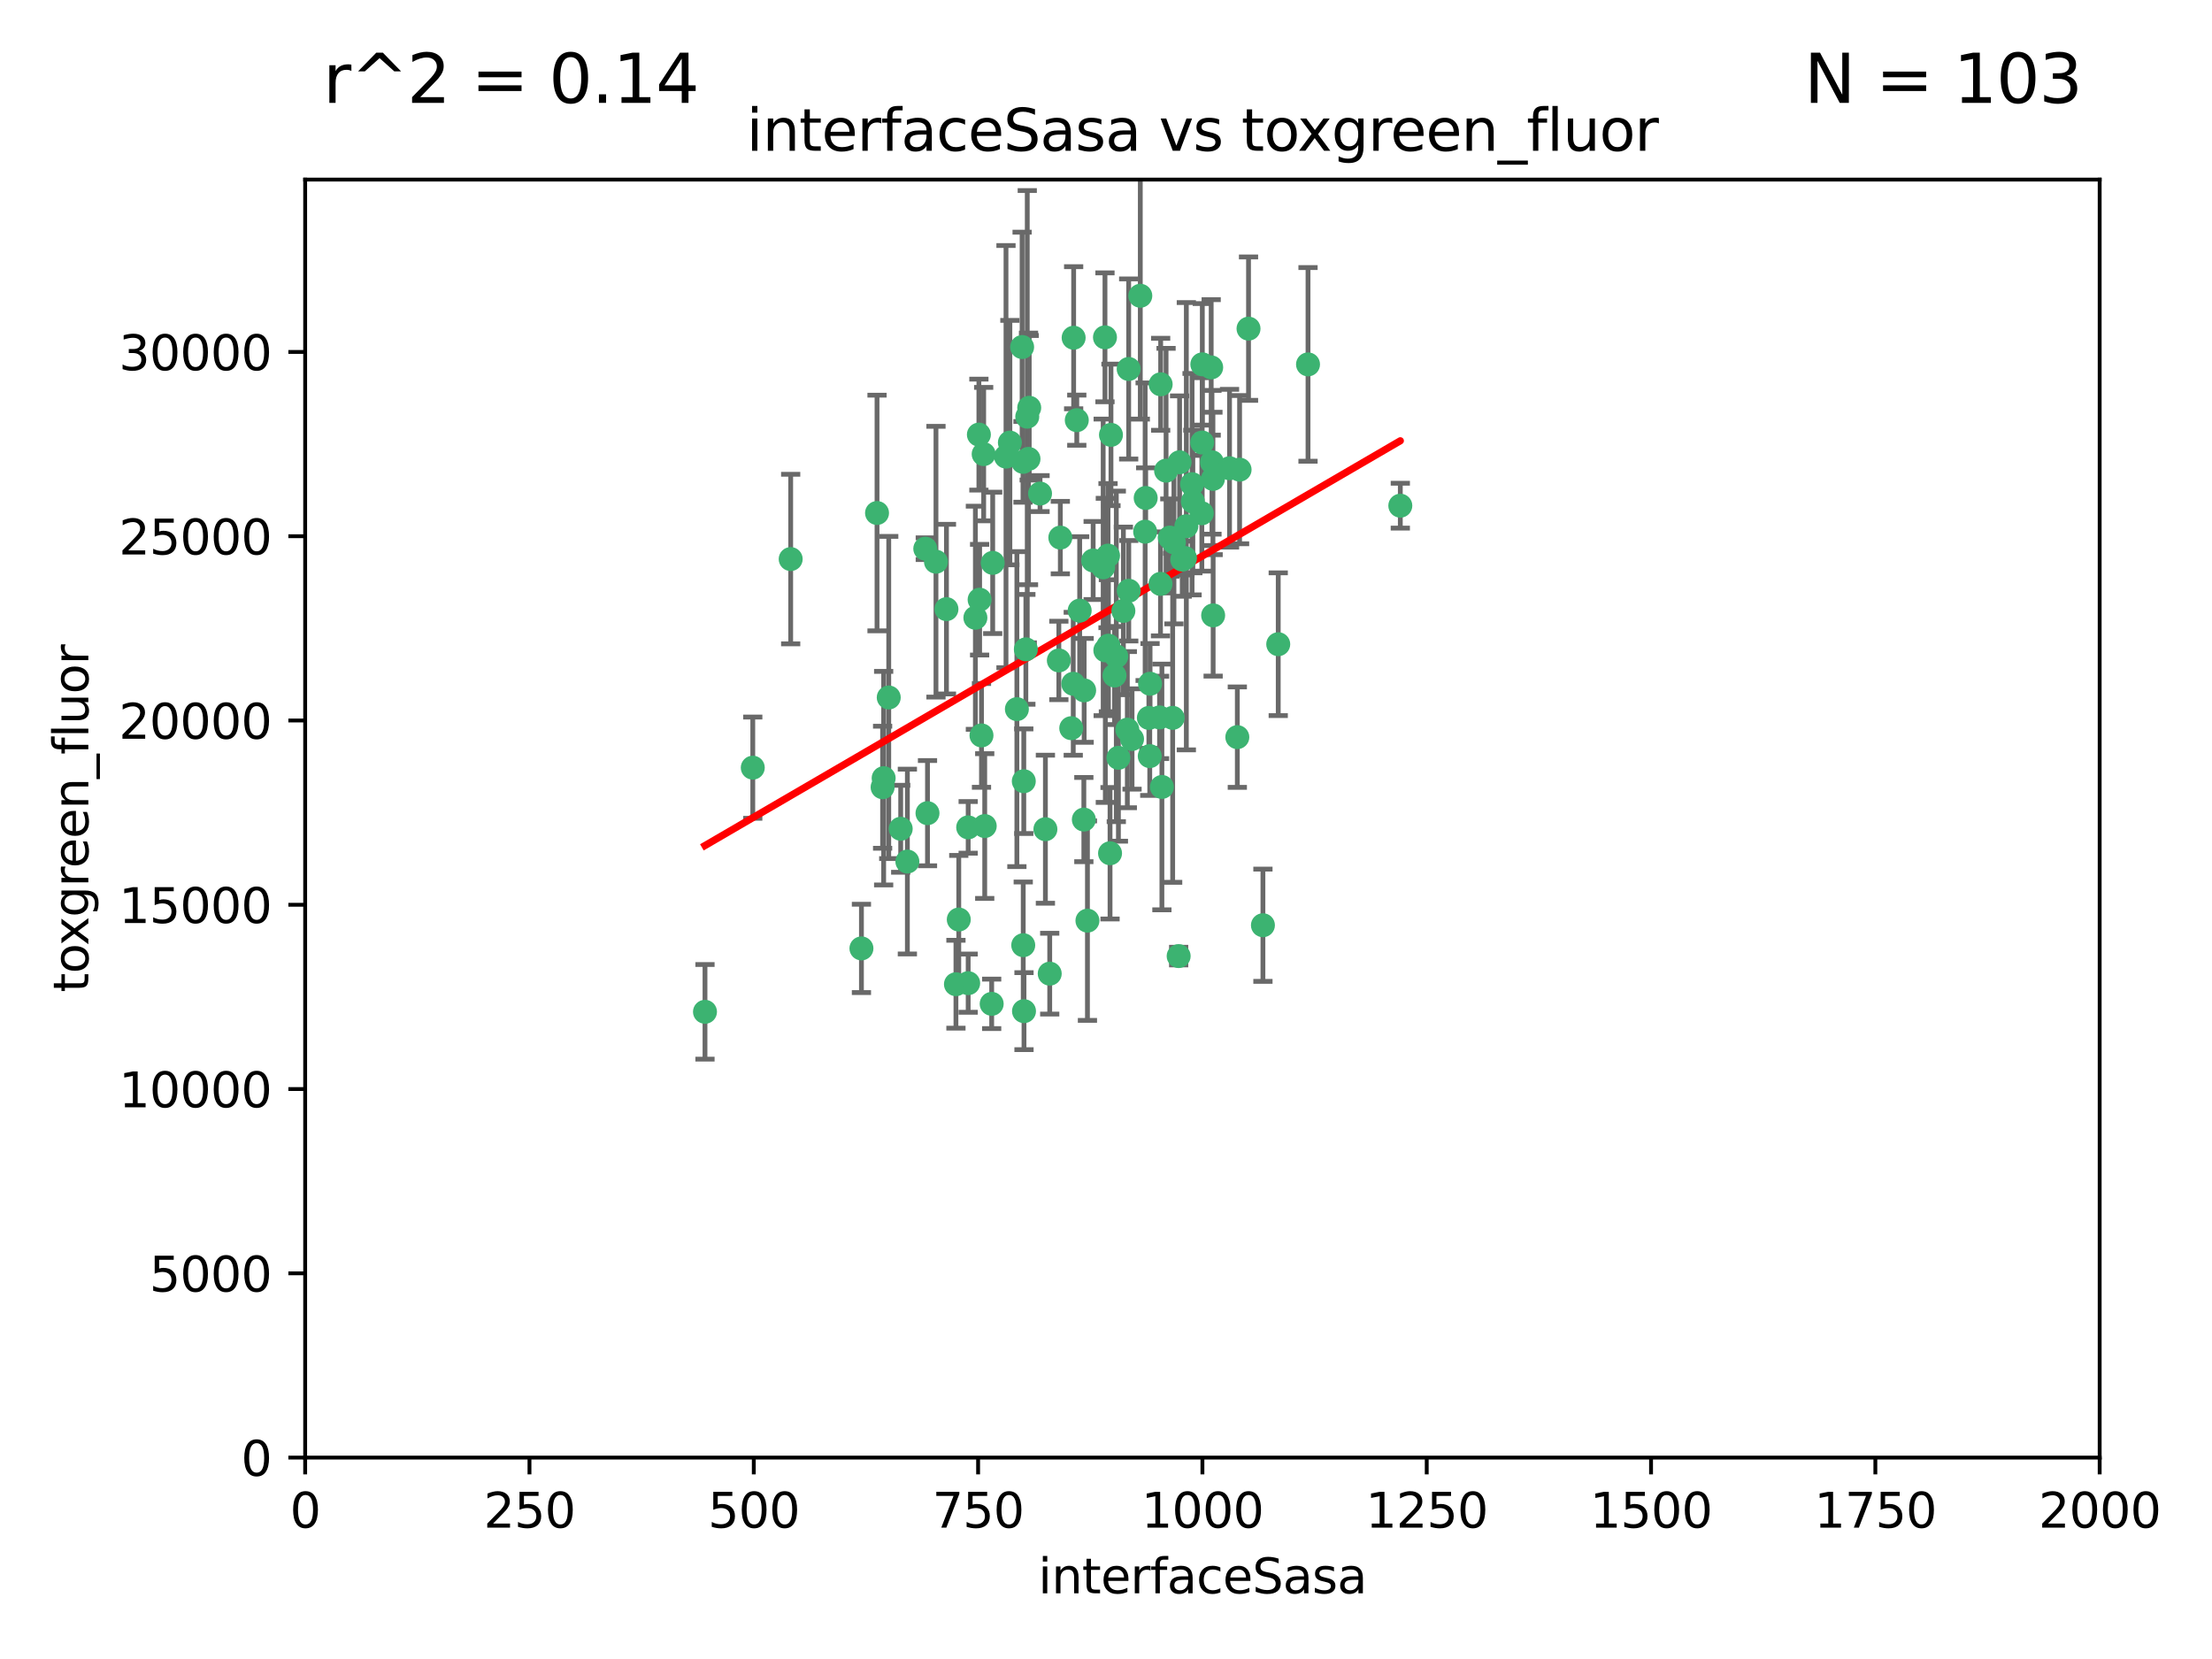 <?xml version="1.0" encoding="utf-8" standalone="no"?>
<!DOCTYPE svg PUBLIC "-//W3C//DTD SVG 1.1//EN"
  "http://www.w3.org/Graphics/SVG/1.1/DTD/svg11.dtd">
<svg xmlns:xlink="http://www.w3.org/1999/xlink" width="460.8pt" height="345.6pt" viewBox="0 0 460.8 345.6" xmlns="http://www.w3.org/2000/svg" version="1.1">
 <defs>
  <style type="text/css">*{stroke-linejoin: round; stroke-linecap: butt}</style>
 </defs>
 <g id="figure_1">
  <g id="patch_1">
   <path d="M 0 345.6 
L 460.8 345.6 
L 460.8 0 
L 0 0 
z
" style="fill: #ffffff"/>
  </g>
  <g id="axes_1">
   <g id="patch_2">
    <path d="M 63.571 303.64 
L 437.4 303.64 
L 437.4 37.411 
L 63.571 37.411 
z
" style="fill: #ffffff"/>
   </g>
   <g id="PathCollection_1">
    <defs>
     <path id="m471948f882" d="M 0 1.118 
C 0.297 1.118 0.581 1 0.791 0.791 
C 1 0.581 1.118 0.297 1.118 0 
C 1.118 -0.297 1 -0.581 0.791 -0.791 
C 0.581 -1 0.297 -1.118 0 -1.118 
C -0.297 -1.118 -0.581 -1 -0.791 -0.791 
C -1 -0.581 -1.118 -0.297 -1.118 0 
C -1.118 0.297 -1 0.581 -0.791 0.791 
C -0.581 1 -0.297 1.118 0 1.118 
z
" style="stroke: #3cb371"/>
    </defs>
    <g clip-path="url(#p5745069a01)">
     <use xlink:href="#m471948f882" x="212.925" y="72.294" style="fill: #3cb371; stroke: #3cb371"/>
     <use xlink:href="#m471948f882" x="243.693" y="111.988" style="fill: #3cb371; stroke: #3cb371"/>
     <use xlink:href="#m471948f882" x="232.546" y="136.733" style="fill: #3cb371; stroke: #3cb371"/>
     <use xlink:href="#m471948f882" x="272.484" y="75.908" style="fill: #3cb371; stroke: #3cb371"/>
     <use xlink:href="#m471948f882" x="231.435" y="90.592" style="fill: #3cb371; stroke: #3cb371"/>
     <use xlink:href="#m471948f882" x="250.437" y="92.187" style="fill: #3cb371; stroke: #3cb371"/>
     <use xlink:href="#m471948f882" x="242.914" y="98.046" style="fill: #3cb371; stroke: #3cb371"/>
     <use xlink:href="#m471948f882" x="266.28" y="134.2" style="fill: #3cb371; stroke: #3cb371"/>
     <use xlink:href="#m471948f882" x="220.886" y="111.99" style="fill: #3cb371; stroke: #3cb371"/>
     <use xlink:href="#m471948f882" x="214.404" y="84.946" style="fill: #3cb371; stroke: #3cb371"/>
     <use xlink:href="#m471948f882" x="241.787" y="80.055" style="fill: #3cb371; stroke: #3cb371"/>
     <use xlink:href="#m471948f882" x="252.721" y="128.194" style="fill: #3cb371; stroke: #3cb371"/>
     <use xlink:href="#m471948f882" x="252.312" y="76.534" style="fill: #3cb371; stroke: #3cb371"/>
     <use xlink:href="#m471948f882" x="258.229" y="97.835" style="fill: #3cb371; stroke: #3cb371"/>
     <use xlink:href="#m471948f882" x="223.66" y="70.355" style="fill: #3cb371; stroke: #3cb371"/>
     <use xlink:href="#m471948f882" x="232.987" y="157.866" style="fill: #3cb371; stroke: #3cb371"/>
     <use xlink:href="#m471948f882" x="241.557" y="149.45" style="fill: #3cb371; stroke: #3cb371"/>
     <use xlink:href="#m471948f882" x="247.136" y="109.622" style="fill: #3cb371; stroke: #3cb371"/>
     <use xlink:href="#m471948f882" x="246.284" y="116.577" style="fill: #3cb371; stroke: #3cb371"/>
     <use xlink:href="#m471948f882" x="252.676" y="99.763" style="fill: #3cb371; stroke: #3cb371"/>
     <use xlink:href="#m471948f882" x="244.553" y="112.982" style="fill: #3cb371; stroke: #3cb371"/>
     <use xlink:href="#m471948f882" x="250.368" y="106.925" style="fill: #3cb371; stroke: #3cb371"/>
     <use xlink:href="#m471948f882" x="230.187" y="70.271" style="fill: #3cb371; stroke: #3cb371"/>
     <use xlink:href="#m471948f882" x="246.854" y="116.252" style="fill: #3cb371; stroke: #3cb371"/>
     <use xlink:href="#m471948f882" x="210.378" y="92.203" style="fill: #3cb371; stroke: #3cb371"/>
     <use xlink:href="#m471948f882" x="256.134" y="97.545" style="fill: #3cb371; stroke: #3cb371"/>
     <use xlink:href="#m471948f882" x="235.142" y="123.063" style="fill: #3cb371; stroke: #3cb371"/>
     <use xlink:href="#m471948f882" x="234.02" y="127.26" style="fill: #3cb371; stroke: #3cb371"/>
     <use xlink:href="#m471948f882" x="223.161" y="151.693" style="fill: #3cb371; stroke: #3cb371"/>
     <use xlink:href="#m471948f882" x="242.046" y="163.936" style="fill: #3cb371; stroke: #3cb371"/>
     <use xlink:href="#m471948f882" x="248.491" y="104.476" style="fill: #3cb371; stroke: #3cb371"/>
     <use xlink:href="#m471948f882" x="238.555" y="110.762" style="fill: #3cb371; stroke: #3cb371"/>
     <use xlink:href="#m471948f882" x="230.261" y="135.482" style="fill: #3cb371; stroke: #3cb371"/>
     <use xlink:href="#m471948f882" x="225.848" y="143.815" style="fill: #3cb371; stroke: #3cb371"/>
     <use xlink:href="#m471948f882" x="238.669" y="103.738" style="fill: #3cb371; stroke: #3cb371"/>
     <use xlink:href="#m471948f882" x="227.725" y="116.762" style="fill: #3cb371; stroke: #3cb371"/>
     <use xlink:href="#m471948f882" x="235.125" y="76.865" style="fill: #3cb371; stroke: #3cb371"/>
     <use xlink:href="#m471948f882" x="241.753" y="121.631" style="fill: #3cb371; stroke: #3cb371"/>
     <use xlink:href="#m471948f882" x="237.546" y="61.614" style="fill: #3cb371; stroke: #3cb371"/>
     <use xlink:href="#m471948f882" x="245.731" y="96.299" style="fill: #3cb371; stroke: #3cb371"/>
     <use xlink:href="#m471948f882" x="257.757" y="153.559" style="fill: #3cb371; stroke: #3cb371"/>
     <use xlink:href="#m471948f882" x="216.658" y="102.821" style="fill: #3cb371; stroke: #3cb371"/>
     <use xlink:href="#m471948f882" x="204.916" y="94.6" style="fill: #3cb371; stroke: #3cb371"/>
     <use xlink:href="#m471948f882" x="213.275" y="162.741" style="fill: #3cb371; stroke: #3cb371"/>
     <use xlink:href="#m471948f882" x="214.256" y="95.593" style="fill: #3cb371; stroke: #3cb371"/>
     <use xlink:href="#m471948f882" x="206.796" y="117.254" style="fill: #3cb371; stroke: #3cb371"/>
     <use xlink:href="#m471948f882" x="206.585" y="209.121" style="fill: #3cb371; stroke: #3cb371"/>
     <use xlink:href="#m471948f882" x="291.711" y="105.344" style="fill: #3cb371; stroke: #3cb371"/>
     <use xlink:href="#m471948f882" x="224.916" y="127.204" style="fill: #3cb371; stroke: #3cb371"/>
     <use xlink:href="#m471948f882" x="260.091" y="68.463" style="fill: #3cb371; stroke: #3cb371"/>
     <use xlink:href="#m471948f882" x="250.465" y="75.9" style="fill: #3cb371; stroke: #3cb371"/>
     <use xlink:href="#m471948f882" x="204.462" y="153.201" style="fill: #3cb371; stroke: #3cb371"/>
     <use xlink:href="#m471948f882" x="218.677" y="202.831" style="fill: #3cb371; stroke: #3cb371"/>
     <use xlink:href="#m471948f882" x="201.688" y="204.811" style="fill: #3cb371; stroke: #3cb371"/>
     <use xlink:href="#m471948f882" x="213.159" y="196.901" style="fill: #3cb371; stroke: #3cb371"/>
     <use xlink:href="#m471948f882" x="217.777" y="172.74" style="fill: #3cb371; stroke: #3cb371"/>
     <use xlink:href="#m471948f882" x="194.981" y="117.014" style="fill: #3cb371; stroke: #3cb371"/>
     <use xlink:href="#m471948f882" x="220.577" y="137.58" style="fill: #3cb371; stroke: #3cb371"/>
     <use xlink:href="#m471948f882" x="223.577" y="142.442" style="fill: #3cb371; stroke: #3cb371"/>
     <use xlink:href="#m471948f882" x="192.753" y="114.302" style="fill: #3cb371; stroke: #3cb371"/>
     <use xlink:href="#m471948f882" x="203.92" y="90.534" style="fill: #3cb371; stroke: #3cb371"/>
     <use xlink:href="#m471948f882" x="230.822" y="115.749" style="fill: #3cb371; stroke: #3cb371"/>
     <use xlink:href="#m471948f882" x="239.332" y="149.553" style="fill: #3cb371; stroke: #3cb371"/>
     <use xlink:href="#m471948f882" x="204.073" y="124.926" style="fill: #3cb371; stroke: #3cb371"/>
     <use xlink:href="#m471948f882" x="248.329" y="100.862" style="fill: #3cb371; stroke: #3cb371"/>
     <use xlink:href="#m471948f882" x="182.701" y="106.867" style="fill: #3cb371; stroke: #3cb371"/>
     <use xlink:href="#m471948f882" x="229.813" y="118.19" style="fill: #3cb371; stroke: #3cb371"/>
     <use xlink:href="#m471948f882" x="239.579" y="142.44" style="fill: #3cb371; stroke: #3cb371"/>
     <use xlink:href="#m471948f882" x="230.901" y="134.514" style="fill: #3cb371; stroke: #3cb371"/>
     <use xlink:href="#m471948f882" x="213.706" y="135.269" style="fill: #3cb371; stroke: #3cb371"/>
     <use xlink:href="#m471948f882" x="213.998" y="86.8" style="fill: #3cb371; stroke: #3cb371"/>
     <use xlink:href="#m471948f882" x="226.534" y="191.788" style="fill: #3cb371; stroke: #3cb371"/>
     <use xlink:href="#m471948f882" x="263.091" y="192.743" style="fill: #3cb371; stroke: #3cb371"/>
     <use xlink:href="#m471948f882" x="252.476" y="96.298" style="fill: #3cb371; stroke: #3cb371"/>
     <use xlink:href="#m471948f882" x="203.191" y="128.689" style="fill: #3cb371; stroke: #3cb371"/>
     <use xlink:href="#m471948f882" x="211.835" y="147.723" style="fill: #3cb371; stroke: #3cb371"/>
     <use xlink:href="#m471948f882" x="183.864" y="163.993" style="fill: #3cb371; stroke: #3cb371"/>
     <use xlink:href="#m471948f882" x="245.536" y="199.17" style="fill: #3cb371; stroke: #3cb371"/>
     <use xlink:href="#m471948f882" x="209.568" y="95.121" style="fill: #3cb371; stroke: #3cb371"/>
     <use xlink:href="#m471948f882" x="213.11" y="96.211" style="fill: #3cb371; stroke: #3cb371"/>
     <use xlink:href="#m471948f882" x="244.288" y="149.542" style="fill: #3cb371; stroke: #3cb371"/>
     <use xlink:href="#m471948f882" x="189.023" y="179.478" style="fill: #3cb371; stroke: #3cb371"/>
     <use xlink:href="#m471948f882" x="213.318" y="210.642" style="fill: #3cb371; stroke: #3cb371"/>
     <use xlink:href="#m471948f882" x="193.215" y="169.397" style="fill: #3cb371; stroke: #3cb371"/>
     <use xlink:href="#m471948f882" x="199.14" y="205.029" style="fill: #3cb371; stroke: #3cb371"/>
     <use xlink:href="#m471948f882" x="235.826" y="153.944" style="fill: #3cb371; stroke: #3cb371"/>
     <use xlink:href="#m471948f882" x="224.314" y="87.531" style="fill: #3cb371; stroke: #3cb371"/>
     <use xlink:href="#m471948f882" x="239.516" y="157.513" style="fill: #3cb371; stroke: #3cb371"/>
     <use xlink:href="#m471948f882" x="231.243" y="177.75" style="fill: #3cb371; stroke: #3cb371"/>
     <use xlink:href="#m471948f882" x="164.714" y="116.464" style="fill: #3cb371; stroke: #3cb371"/>
     <use xlink:href="#m471948f882" x="205.136" y="172.082" style="fill: #3cb371; stroke: #3cb371"/>
     <use xlink:href="#m471948f882" x="201.69" y="172.356" style="fill: #3cb371; stroke: #3cb371"/>
     <use xlink:href="#m471948f882" x="199.731" y="191.554" style="fill: #3cb371; stroke: #3cb371"/>
     <use xlink:href="#m471948f882" x="234.846" y="152.004" style="fill: #3cb371; stroke: #3cb371"/>
     <use xlink:href="#m471948f882" x="197.163" y="126.892" style="fill: #3cb371; stroke: #3cb371"/>
     <use xlink:href="#m471948f882" x="185.142" y="145.3" style="fill: #3cb371; stroke: #3cb371"/>
     <use xlink:href="#m471948f882" x="225.785" y="170.733" style="fill: #3cb371; stroke: #3cb371"/>
     <use xlink:href="#m471948f882" x="184.082" y="162.105" style="fill: #3cb371; stroke: #3cb371"/>
     <use xlink:href="#m471948f882" x="232.174" y="140.722" style="fill: #3cb371; stroke: #3cb371"/>
     <use xlink:href="#m471948f882" x="179.453" y="197.571" style="fill: #3cb371; stroke: #3cb371"/>
     <use xlink:href="#m471948f882" x="156.817" y="159.917" style="fill: #3cb371; stroke: #3cb371"/>
     <use xlink:href="#m471948f882" x="187.632" y="172.649" style="fill: #3cb371; stroke: #3cb371"/>
     <use xlink:href="#m471948f882" x="146.862" y="210.779" style="fill: #3cb371; stroke: #3cb371"/>
    </g>
   </g>
   <g id="matplotlib.axis_1">
    <g id="xtick_1">
     <g id="line2d_1">
      <defs>
       <path id="mff496e2759" d="M 0 0 
L 0 3.5 
" style="stroke: #000000; stroke-width: 0.8"/>
      </defs>
      <g>
       <use xlink:href="#mff496e2759" x="63.571" y="303.64" style="stroke: #000000; stroke-width: 0.8"/>
      </g>
     </g>
     <g id="text_1">
      <!-- 0 -->
      <g transform="translate(60.39 318.238)scale(0.1 -0.1)">
       <defs>
        <path id="DejaVuSans-30" d="M 2034 4250 
Q 1547 4250 1301 3770 
Q 1056 3291 1056 2328 
Q 1056 1369 1301 889 
Q 1547 409 2034 409 
Q 2525 409 2770 889 
Q 3016 1369 3016 2328 
Q 3016 3291 2770 3770 
Q 2525 4250 2034 4250 
z
M 2034 4750 
Q 2819 4750 3233 4129 
Q 3647 3509 3647 2328 
Q 3647 1150 3233 529 
Q 2819 -91 2034 -91 
Q 1250 -91 836 529 
Q 422 1150 422 2328 
Q 422 3509 836 4129 
Q 1250 4750 2034 4750 
z
" transform="scale(0.016)"/>
       </defs>
       <use xlink:href="#DejaVuSans-30"/>
      </g>
     </g>
    </g>
    <g id="xtick_2">
     <g id="line2d_2">
      <g>
       <use xlink:href="#mff496e2759" x="110.3" y="303.64" style="stroke: #000000; stroke-width: 0.8"/>
      </g>
     </g>
     <g id="text_2">
      <!-- 250 -->
      <g transform="translate(100.756 318.238)scale(0.1 -0.1)">
       <defs>
        <path id="DejaVuSans-32" d="M 1228 531 
L 3431 531 
L 3431 0 
L 469 0 
L 469 531 
Q 828 903 1448 1529 
Q 2069 2156 2228 2338 
Q 2531 2678 2651 2914 
Q 2772 3150 2772 3378 
Q 2772 3750 2511 3984 
Q 2250 4219 1831 4219 
Q 1534 4219 1204 4116 
Q 875 4013 500 3803 
L 500 4441 
Q 881 4594 1212 4672 
Q 1544 4750 1819 4750 
Q 2544 4750 2975 4387 
Q 3406 4025 3406 3419 
Q 3406 3131 3298 2873 
Q 3191 2616 2906 2266 
Q 2828 2175 2409 1742 
Q 1991 1309 1228 531 
z
" transform="scale(0.016)"/>
        <path id="DejaVuSans-35" d="M 691 4666 
L 3169 4666 
L 3169 4134 
L 1269 4134 
L 1269 2991 
Q 1406 3038 1543 3061 
Q 1681 3084 1819 3084 
Q 2600 3084 3056 2656 
Q 3513 2228 3513 1497 
Q 3513 744 3044 326 
Q 2575 -91 1722 -91 
Q 1428 -91 1123 -41 
Q 819 9 494 109 
L 494 744 
Q 775 591 1075 516 
Q 1375 441 1709 441 
Q 2250 441 2565 725 
Q 2881 1009 2881 1497 
Q 2881 1984 2565 2268 
Q 2250 2553 1709 2553 
Q 1456 2553 1204 2497 
Q 953 2441 691 2322 
L 691 4666 
z
" transform="scale(0.016)"/>
       </defs>
       <use xlink:href="#DejaVuSans-32"/>
       <use xlink:href="#DejaVuSans-35" x="63.623"/>
       <use xlink:href="#DejaVuSans-30" x="127.246"/>
      </g>
     </g>
    </g>
    <g id="xtick_3">
     <g id="line2d_3">
      <g>
       <use xlink:href="#mff496e2759" x="157.028" y="303.64" style="stroke: #000000; stroke-width: 0.8"/>
      </g>
     </g>
     <g id="text_3">
      <!-- 500 -->
      <g transform="translate(147.485 318.238)scale(0.1 -0.1)">
       <use xlink:href="#DejaVuSans-35"/>
       <use xlink:href="#DejaVuSans-30" x="63.623"/>
       <use xlink:href="#DejaVuSans-30" x="127.246"/>
      </g>
     </g>
    </g>
    <g id="xtick_4">
     <g id="line2d_4">
      <g>
       <use xlink:href="#mff496e2759" x="203.757" y="303.64" style="stroke: #000000; stroke-width: 0.8"/>
      </g>
     </g>
     <g id="text_4">
      <!-- 750 -->
      <g transform="translate(194.213 318.238)scale(0.1 -0.1)">
       <defs>
        <path id="DejaVuSans-37" d="M 525 4666 
L 3525 4666 
L 3525 4397 
L 1831 0 
L 1172 0 
L 2766 4134 
L 525 4134 
L 525 4666 
z
" transform="scale(0.016)"/>
       </defs>
       <use xlink:href="#DejaVuSans-37"/>
       <use xlink:href="#DejaVuSans-35" x="63.623"/>
       <use xlink:href="#DejaVuSans-30" x="127.246"/>
      </g>
     </g>
    </g>
    <g id="xtick_5">
     <g id="line2d_5">
      <g>
       <use xlink:href="#mff496e2759" x="250.486" y="303.64" style="stroke: #000000; stroke-width: 0.8"/>
      </g>
     </g>
     <g id="text_5">
      <!-- 1000 -->
      <g transform="translate(237.761 318.238)scale(0.1 -0.1)">
       <defs>
        <path id="DejaVuSans-31" d="M 794 531 
L 1825 531 
L 1825 4091 
L 703 3866 
L 703 4441 
L 1819 4666 
L 2450 4666 
L 2450 531 
L 3481 531 
L 3481 0 
L 794 0 
L 794 531 
z
" transform="scale(0.016)"/>
       </defs>
       <use xlink:href="#DejaVuSans-31"/>
       <use xlink:href="#DejaVuSans-30" x="63.623"/>
       <use xlink:href="#DejaVuSans-30" x="127.246"/>
       <use xlink:href="#DejaVuSans-30" x="190.869"/>
      </g>
     </g>
    </g>
    <g id="xtick_6">
     <g id="line2d_6">
      <g>
       <use xlink:href="#mff496e2759" x="297.214" y="303.64" style="stroke: #000000; stroke-width: 0.8"/>
      </g>
     </g>
     <g id="text_6">
      <!-- 1250 -->
      <g transform="translate(284.489 318.238)scale(0.1 -0.1)">
       <use xlink:href="#DejaVuSans-31"/>
       <use xlink:href="#DejaVuSans-32" x="63.623"/>
       <use xlink:href="#DejaVuSans-35" x="127.246"/>
       <use xlink:href="#DejaVuSans-30" x="190.869"/>
      </g>
     </g>
    </g>
    <g id="xtick_7">
     <g id="line2d_7">
      <g>
       <use xlink:href="#mff496e2759" x="343.943" y="303.64" style="stroke: #000000; stroke-width: 0.8"/>
      </g>
     </g>
     <g id="text_7">
      <!-- 1500 -->
      <g transform="translate(331.218 318.238)scale(0.1 -0.1)">
       <use xlink:href="#DejaVuSans-31"/>
       <use xlink:href="#DejaVuSans-35" x="63.623"/>
       <use xlink:href="#DejaVuSans-30" x="127.246"/>
       <use xlink:href="#DejaVuSans-30" x="190.869"/>
      </g>
     </g>
    </g>
    <g id="xtick_8">
     <g id="line2d_8">
      <g>
       <use xlink:href="#mff496e2759" x="390.671" y="303.64" style="stroke: #000000; stroke-width: 0.8"/>
      </g>
     </g>
     <g id="text_8">
      <!-- 1750 -->
      <g transform="translate(377.946 318.238)scale(0.1 -0.1)">
       <use xlink:href="#DejaVuSans-31"/>
       <use xlink:href="#DejaVuSans-37" x="63.623"/>
       <use xlink:href="#DejaVuSans-35" x="127.246"/>
       <use xlink:href="#DejaVuSans-30" x="190.869"/>
      </g>
     </g>
    </g>
    <g id="xtick_9">
     <g id="line2d_9">
      <g>
       <use xlink:href="#mff496e2759" x="437.4" y="303.64" style="stroke: #000000; stroke-width: 0.8"/>
      </g>
     </g>
     <g id="text_9">
      <!-- 2000 -->
      <g transform="translate(424.675 318.238)scale(0.1 -0.1)">
       <use xlink:href="#DejaVuSans-32"/>
       <use xlink:href="#DejaVuSans-30" x="63.623"/>
       <use xlink:href="#DejaVuSans-30" x="127.246"/>
       <use xlink:href="#DejaVuSans-30" x="190.869"/>
      </g>
     </g>
    </g>
    <g id="text_10">
     <!-- interfaceSasa -->
     <g transform="translate(216.279 331.917)scale(0.1 -0.1)">
      <defs>
       <path id="DejaVuSans-69" d="M 603 3500 
L 1178 3500 
L 1178 0 
L 603 0 
L 603 3500 
z
M 603 4863 
L 1178 4863 
L 1178 4134 
L 603 4134 
L 603 4863 
z
" transform="scale(0.016)"/>
       <path id="DejaVuSans-6e" d="M 3513 2113 
L 3513 0 
L 2938 0 
L 2938 2094 
Q 2938 2591 2744 2837 
Q 2550 3084 2163 3084 
Q 1697 3084 1428 2787 
Q 1159 2491 1159 1978 
L 1159 0 
L 581 0 
L 581 3500 
L 1159 3500 
L 1159 2956 
Q 1366 3272 1645 3428 
Q 1925 3584 2291 3584 
Q 2894 3584 3203 3211 
Q 3513 2838 3513 2113 
z
" transform="scale(0.016)"/>
       <path id="DejaVuSans-74" d="M 1172 4494 
L 1172 3500 
L 2356 3500 
L 2356 3053 
L 1172 3053 
L 1172 1153 
Q 1172 725 1289 603 
Q 1406 481 1766 481 
L 2356 481 
L 2356 0 
L 1766 0 
Q 1100 0 847 248 
Q 594 497 594 1153 
L 594 3053 
L 172 3053 
L 172 3500 
L 594 3500 
L 594 4494 
L 1172 4494 
z
" transform="scale(0.016)"/>
       <path id="DejaVuSans-65" d="M 3597 1894 
L 3597 1613 
L 953 1613 
Q 991 1019 1311 708 
Q 1631 397 2203 397 
Q 2534 397 2845 478 
Q 3156 559 3463 722 
L 3463 178 
Q 3153 47 2828 -22 
Q 2503 -91 2169 -91 
Q 1331 -91 842 396 
Q 353 884 353 1716 
Q 353 2575 817 3079 
Q 1281 3584 2069 3584 
Q 2775 3584 3186 3129 
Q 3597 2675 3597 1894 
z
M 3022 2063 
Q 3016 2534 2758 2815 
Q 2500 3097 2075 3097 
Q 1594 3097 1305 2825 
Q 1016 2553 972 2059 
L 3022 2063 
z
" transform="scale(0.016)"/>
       <path id="DejaVuSans-72" d="M 2631 2963 
Q 2534 3019 2420 3045 
Q 2306 3072 2169 3072 
Q 1681 3072 1420 2755 
Q 1159 2438 1159 1844 
L 1159 0 
L 581 0 
L 581 3500 
L 1159 3500 
L 1159 2956 
Q 1341 3275 1631 3429 
Q 1922 3584 2338 3584 
Q 2397 3584 2469 3576 
Q 2541 3569 2628 3553 
L 2631 2963 
z
" transform="scale(0.016)"/>
       <path id="DejaVuSans-66" d="M 2375 4863 
L 2375 4384 
L 1825 4384 
Q 1516 4384 1395 4259 
Q 1275 4134 1275 3809 
L 1275 3500 
L 2222 3500 
L 2222 3053 
L 1275 3053 
L 1275 0 
L 697 0 
L 697 3053 
L 147 3053 
L 147 3500 
L 697 3500 
L 697 3744 
Q 697 4328 969 4595 
Q 1241 4863 1831 4863 
L 2375 4863 
z
" transform="scale(0.016)"/>
       <path id="DejaVuSans-61" d="M 2194 1759 
Q 1497 1759 1228 1600 
Q 959 1441 959 1056 
Q 959 750 1161 570 
Q 1363 391 1709 391 
Q 2188 391 2477 730 
Q 2766 1069 2766 1631 
L 2766 1759 
L 2194 1759 
z
M 3341 1997 
L 3341 0 
L 2766 0 
L 2766 531 
Q 2569 213 2275 61 
Q 1981 -91 1556 -91 
Q 1019 -91 701 211 
Q 384 513 384 1019 
Q 384 1609 779 1909 
Q 1175 2209 1959 2209 
L 2766 2209 
L 2766 2266 
Q 2766 2663 2505 2880 
Q 2244 3097 1772 3097 
Q 1472 3097 1187 3025 
Q 903 2953 641 2809 
L 641 3341 
Q 956 3463 1253 3523 
Q 1550 3584 1831 3584 
Q 2591 3584 2966 3190 
Q 3341 2797 3341 1997 
z
" transform="scale(0.016)"/>
       <path id="DejaVuSans-63" d="M 3122 3366 
L 3122 2828 
Q 2878 2963 2633 3030 
Q 2388 3097 2138 3097 
Q 1578 3097 1268 2742 
Q 959 2388 959 1747 
Q 959 1106 1268 751 
Q 1578 397 2138 397 
Q 2388 397 2633 464 
Q 2878 531 3122 666 
L 3122 134 
Q 2881 22 2623 -34 
Q 2366 -91 2075 -91 
Q 1284 -91 818 406 
Q 353 903 353 1747 
Q 353 2603 823 3093 
Q 1294 3584 2113 3584 
Q 2378 3584 2631 3529 
Q 2884 3475 3122 3366 
z
" transform="scale(0.016)"/>
       <path id="DejaVuSans-53" d="M 3425 4513 
L 3425 3897 
Q 3066 4069 2747 4153 
Q 2428 4238 2131 4238 
Q 1616 4238 1336 4038 
Q 1056 3838 1056 3469 
Q 1056 3159 1242 3001 
Q 1428 2844 1947 2747 
L 2328 2669 
Q 3034 2534 3370 2195 
Q 3706 1856 3706 1288 
Q 3706 609 3251 259 
Q 2797 -91 1919 -91 
Q 1588 -91 1214 -16 
Q 841 59 441 206 
L 441 856 
Q 825 641 1194 531 
Q 1563 422 1919 422 
Q 2459 422 2753 634 
Q 3047 847 3047 1241 
Q 3047 1584 2836 1778 
Q 2625 1972 2144 2069 
L 1759 2144 
Q 1053 2284 737 2584 
Q 422 2884 422 3419 
Q 422 4038 858 4394 
Q 1294 4750 2059 4750 
Q 2388 4750 2728 4690 
Q 3069 4631 3425 4513 
z
" transform="scale(0.016)"/>
       <path id="DejaVuSans-73" d="M 2834 3397 
L 2834 2853 
Q 2591 2978 2328 3040 
Q 2066 3103 1784 3103 
Q 1356 3103 1142 2972 
Q 928 2841 928 2578 
Q 928 2378 1081 2264 
Q 1234 2150 1697 2047 
L 1894 2003 
Q 2506 1872 2764 1633 
Q 3022 1394 3022 966 
Q 3022 478 2636 193 
Q 2250 -91 1575 -91 
Q 1294 -91 989 -36 
Q 684 19 347 128 
L 347 722 
Q 666 556 975 473 
Q 1284 391 1588 391 
Q 1994 391 2212 530 
Q 2431 669 2431 922 
Q 2431 1156 2273 1281 
Q 2116 1406 1581 1522 
L 1381 1569 
Q 847 1681 609 1914 
Q 372 2147 372 2553 
Q 372 3047 722 3315 
Q 1072 3584 1716 3584 
Q 2034 3584 2315 3537 
Q 2597 3491 2834 3397 
z
" transform="scale(0.016)"/>
      </defs>
      <use xlink:href="#DejaVuSans-69"/>
      <use xlink:href="#DejaVuSans-6e" x="27.783"/>
      <use xlink:href="#DejaVuSans-74" x="91.162"/>
      <use xlink:href="#DejaVuSans-65" x="130.371"/>
      <use xlink:href="#DejaVuSans-72" x="191.895"/>
      <use xlink:href="#DejaVuSans-66" x="233.008"/>
      <use xlink:href="#DejaVuSans-61" x="268.213"/>
      <use xlink:href="#DejaVuSans-63" x="329.492"/>
      <use xlink:href="#DejaVuSans-65" x="384.473"/>
      <use xlink:href="#DejaVuSans-53" x="445.996"/>
      <use xlink:href="#DejaVuSans-61" x="509.473"/>
      <use xlink:href="#DejaVuSans-73" x="570.752"/>
      <use xlink:href="#DejaVuSans-61" x="622.852"/>
     </g>
    </g>
   </g>
   <g id="matplotlib.axis_2">
    <g id="ytick_1">
     <g id="line2d_10">
      <defs>
       <path id="m02b0d133af" d="M 0 0 
L -3.5 0 
" style="stroke: #000000; stroke-width: 0.8"/>
      </defs>
      <g>
       <use xlink:href="#m02b0d133af" x="63.571" y="303.64" style="stroke: #000000; stroke-width: 0.8"/>
      </g>
     </g>
     <g id="text_11">
      <!-- 0 -->
      <g transform="translate(50.209 307.439)scale(0.1 -0.1)">
       <use xlink:href="#DejaVuSans-30"/>
      </g>
     </g>
    </g>
    <g id="ytick_2">
     <g id="line2d_11">
      <g>
       <use xlink:href="#m02b0d133af" x="63.571" y="265.253" style="stroke: #000000; stroke-width: 0.8"/>
      </g>
     </g>
     <g id="text_12">
      <!-- 5000 -->
      <g transform="translate(31.121 269.052)scale(0.1 -0.1)">
       <use xlink:href="#DejaVuSans-35"/>
       <use xlink:href="#DejaVuSans-30" x="63.623"/>
       <use xlink:href="#DejaVuSans-30" x="127.246"/>
       <use xlink:href="#DejaVuSans-30" x="190.869"/>
      </g>
     </g>
    </g>
    <g id="ytick_3">
     <g id="line2d_12">
      <g>
       <use xlink:href="#m02b0d133af" x="63.571" y="226.866" style="stroke: #000000; stroke-width: 0.8"/>
      </g>
     </g>
     <g id="text_13">
      <!-- 10000 -->
      <g transform="translate(24.759 230.665)scale(0.1 -0.1)">
       <use xlink:href="#DejaVuSans-31"/>
       <use xlink:href="#DejaVuSans-30" x="63.623"/>
       <use xlink:href="#DejaVuSans-30" x="127.246"/>
       <use xlink:href="#DejaVuSans-30" x="190.869"/>
       <use xlink:href="#DejaVuSans-30" x="254.492"/>
      </g>
     </g>
    </g>
    <g id="ytick_4">
     <g id="line2d_13">
      <g>
       <use xlink:href="#m02b0d133af" x="63.571" y="188.479" style="stroke: #000000; stroke-width: 0.8"/>
      </g>
     </g>
     <g id="text_14">
      <!-- 15000 -->
      <g transform="translate(24.759 192.278)scale(0.1 -0.1)">
       <use xlink:href="#DejaVuSans-31"/>
       <use xlink:href="#DejaVuSans-35" x="63.623"/>
       <use xlink:href="#DejaVuSans-30" x="127.246"/>
       <use xlink:href="#DejaVuSans-30" x="190.869"/>
       <use xlink:href="#DejaVuSans-30" x="254.492"/>
      </g>
     </g>
    </g>
    <g id="ytick_5">
     <g id="line2d_14">
      <g>
       <use xlink:href="#m02b0d133af" x="63.571" y="150.092" style="stroke: #000000; stroke-width: 0.8"/>
      </g>
     </g>
     <g id="text_15">
      <!-- 20000 -->
      <g transform="translate(24.759 153.891)scale(0.1 -0.1)">
       <use xlink:href="#DejaVuSans-32"/>
       <use xlink:href="#DejaVuSans-30" x="63.623"/>
       <use xlink:href="#DejaVuSans-30" x="127.246"/>
       <use xlink:href="#DejaVuSans-30" x="190.869"/>
       <use xlink:href="#DejaVuSans-30" x="254.492"/>
      </g>
     </g>
    </g>
    <g id="ytick_6">
     <g id="line2d_15">
      <g>
       <use xlink:href="#m02b0d133af" x="63.571" y="111.705" style="stroke: #000000; stroke-width: 0.8"/>
      </g>
     </g>
     <g id="text_16">
      <!-- 25000 -->
      <g transform="translate(24.759 115.504)scale(0.1 -0.1)">
       <use xlink:href="#DejaVuSans-32"/>
       <use xlink:href="#DejaVuSans-35" x="63.623"/>
       <use xlink:href="#DejaVuSans-30" x="127.246"/>
       <use xlink:href="#DejaVuSans-30" x="190.869"/>
       <use xlink:href="#DejaVuSans-30" x="254.492"/>
      </g>
     </g>
    </g>
    <g id="ytick_7">
     <g id="line2d_16">
      <g>
       <use xlink:href="#m02b0d133af" x="63.571" y="73.317" style="stroke: #000000; stroke-width: 0.8"/>
      </g>
     </g>
     <g id="text_17">
      <!-- 30000 -->
      <g transform="translate(24.759 77.117)scale(0.1 -0.1)">
       <defs>
        <path id="DejaVuSans-33" d="M 2597 2516 
Q 3050 2419 3304 2112 
Q 3559 1806 3559 1356 
Q 3559 666 3084 287 
Q 2609 -91 1734 -91 
Q 1441 -91 1130 -33 
Q 819 25 488 141 
L 488 750 
Q 750 597 1062 519 
Q 1375 441 1716 441 
Q 2309 441 2620 675 
Q 2931 909 2931 1356 
Q 2931 1769 2642 2001 
Q 2353 2234 1838 2234 
L 1294 2234 
L 1294 2753 
L 1863 2753 
Q 2328 2753 2575 2939 
Q 2822 3125 2822 3475 
Q 2822 3834 2567 4026 
Q 2313 4219 1838 4219 
Q 1578 4219 1281 4162 
Q 984 4106 628 3988 
L 628 4550 
Q 988 4650 1302 4700 
Q 1616 4750 1894 4750 
Q 2613 4750 3031 4423 
Q 3450 4097 3450 3541 
Q 3450 3153 3228 2886 
Q 3006 2619 2597 2516 
z
" transform="scale(0.016)"/>
       </defs>
       <use xlink:href="#DejaVuSans-33"/>
       <use xlink:href="#DejaVuSans-30" x="63.623"/>
       <use xlink:href="#DejaVuSans-30" x="127.246"/>
       <use xlink:href="#DejaVuSans-30" x="190.869"/>
       <use xlink:href="#DejaVuSans-30" x="254.492"/>
      </g>
     </g>
    </g>
    <g id="text_18">
     <!-- toxgreen_fluor -->
     <g transform="translate(18.401 206.72)rotate(-90)scale(0.1 -0.1)">
      <defs>
       <path id="DejaVuSans-6f" d="M 1959 3097 
Q 1497 3097 1228 2736 
Q 959 2375 959 1747 
Q 959 1119 1226 758 
Q 1494 397 1959 397 
Q 2419 397 2687 759 
Q 2956 1122 2956 1747 
Q 2956 2369 2687 2733 
Q 2419 3097 1959 3097 
z
M 1959 3584 
Q 2709 3584 3137 3096 
Q 3566 2609 3566 1747 
Q 3566 888 3137 398 
Q 2709 -91 1959 -91 
Q 1206 -91 779 398 
Q 353 888 353 1747 
Q 353 2609 779 3096 
Q 1206 3584 1959 3584 
z
" transform="scale(0.016)"/>
       <path id="DejaVuSans-78" d="M 3513 3500 
L 2247 1797 
L 3578 0 
L 2900 0 
L 1881 1375 
L 863 0 
L 184 0 
L 1544 1831 
L 300 3500 
L 978 3500 
L 1906 2253 
L 2834 3500 
L 3513 3500 
z
" transform="scale(0.016)"/>
       <path id="DejaVuSans-67" d="M 2906 1791 
Q 2906 2416 2648 2759 
Q 2391 3103 1925 3103 
Q 1463 3103 1205 2759 
Q 947 2416 947 1791 
Q 947 1169 1205 825 
Q 1463 481 1925 481 
Q 2391 481 2648 825 
Q 2906 1169 2906 1791 
z
M 3481 434 
Q 3481 -459 3084 -895 
Q 2688 -1331 1869 -1331 
Q 1566 -1331 1297 -1286 
Q 1028 -1241 775 -1147 
L 775 -588 
Q 1028 -725 1275 -790 
Q 1522 -856 1778 -856 
Q 2344 -856 2625 -561 
Q 2906 -266 2906 331 
L 2906 616 
Q 2728 306 2450 153 
Q 2172 0 1784 0 
Q 1141 0 747 490 
Q 353 981 353 1791 
Q 353 2603 747 3093 
Q 1141 3584 1784 3584 
Q 2172 3584 2450 3431 
Q 2728 3278 2906 2969 
L 2906 3500 
L 3481 3500 
L 3481 434 
z
" transform="scale(0.016)"/>
       <path id="DejaVuSans-5f" d="M 3263 -1063 
L 3263 -1509 
L -63 -1509 
L -63 -1063 
L 3263 -1063 
z
" transform="scale(0.016)"/>
       <path id="DejaVuSans-6c" d="M 603 4863 
L 1178 4863 
L 1178 0 
L 603 0 
L 603 4863 
z
" transform="scale(0.016)"/>
       <path id="DejaVuSans-75" d="M 544 1381 
L 544 3500 
L 1119 3500 
L 1119 1403 
Q 1119 906 1312 657 
Q 1506 409 1894 409 
Q 2359 409 2629 706 
Q 2900 1003 2900 1516 
L 2900 3500 
L 3475 3500 
L 3475 0 
L 2900 0 
L 2900 538 
Q 2691 219 2414 64 
Q 2138 -91 1772 -91 
Q 1169 -91 856 284 
Q 544 659 544 1381 
z
M 1991 3584 
L 1991 3584 
z
" transform="scale(0.016)"/>
      </defs>
      <use xlink:href="#DejaVuSans-74"/>
      <use xlink:href="#DejaVuSans-6f" x="39.209"/>
      <use xlink:href="#DejaVuSans-78" x="97.266"/>
      <use xlink:href="#DejaVuSans-67" x="156.445"/>
      <use xlink:href="#DejaVuSans-72" x="219.922"/>
      <use xlink:href="#DejaVuSans-65" x="258.785"/>
      <use xlink:href="#DejaVuSans-65" x="320.309"/>
      <use xlink:href="#DejaVuSans-6e" x="381.832"/>
      <use xlink:href="#DejaVuSans-5f" x="445.211"/>
      <use xlink:href="#DejaVuSans-66" x="495.211"/>
      <use xlink:href="#DejaVuSans-6c" x="530.416"/>
      <use xlink:href="#DejaVuSans-75" x="558.199"/>
      <use xlink:href="#DejaVuSans-6f" x="621.578"/>
      <use xlink:href="#DejaVuSans-72" x="682.76"/>
     </g>
    </g>
   </g>
   <g id="LineCollection_1">
    <path d="M 212.925 96.224 
L 212.925 48.364 
" clip-path="url(#p5745069a01)" style="fill: none; stroke: #696969"/>
    <path d="M 243.693 120.037 
L 243.693 103.94 
" clip-path="url(#p5745069a01)" style="fill: none; stroke: #696969"/>
    <path d="M 232.546 171.165 
L 232.546 102.302 
" clip-path="url(#p5745069a01)" style="fill: none; stroke: #696969"/>
    <path d="M 272.484 96.079 
L 272.484 55.738 
" clip-path="url(#p5745069a01)" style="fill: none; stroke: #696969"/>
    <path d="M 231.435 105.331 
L 231.435 75.853 
" clip-path="url(#p5745069a01)" style="fill: none; stroke: #696969"/>
    <path d="M 250.437 105.69 
L 250.437 78.685 
" clip-path="url(#p5745069a01)" style="fill: none; stroke: #696969"/>
    <path d="M 242.914 123.522 
L 242.914 72.57 
" clip-path="url(#p5745069a01)" style="fill: none; stroke: #696969"/>
    <path d="M 266.28 149.068 
L 266.28 119.332 
" clip-path="url(#p5745069a01)" style="fill: none; stroke: #696969"/>
    <path d="M 220.886 119.537 
L 220.886 104.443 
" clip-path="url(#p5745069a01)" style="fill: none; stroke: #696969"/>
    <path d="M 214.404 99.998 
L 214.404 69.895 
" clip-path="url(#p5745069a01)" style="fill: none; stroke: #696969"/>
    <path d="M 241.787 89.637 
L 241.787 70.473 
" clip-path="url(#p5745069a01)" style="fill: none; stroke: #696969"/>
    <path d="M 252.721 140.845 
L 252.721 115.543 
" clip-path="url(#p5745069a01)" style="fill: none; stroke: #696969"/>
    <path d="M 252.312 90.647 
L 252.312 62.421 
" clip-path="url(#p5745069a01)" style="fill: none; stroke: #696969"/>
    <path d="M 258.229 113.277 
L 258.229 82.393 
" clip-path="url(#p5745069a01)" style="fill: none; stroke: #696969"/>
    <path d="M 223.66 85.157 
L 223.66 55.552 
" clip-path="url(#p5745069a01)" style="fill: none; stroke: #696969"/>
    <path d="M 232.987 175.236 
L 232.987 140.495 
" clip-path="url(#p5745069a01)" style="fill: none; stroke: #696969"/>
    <path d="M 241.557 158.029 
L 241.557 140.871 
" clip-path="url(#p5745069a01)" style="fill: none; stroke: #696969"/>
    <path d="M 247.136 156.211 
L 247.136 63.032 
" clip-path="url(#p5745069a01)" style="fill: none; stroke: #696969"/>
    <path d="M 246.284 124.214 
L 246.284 108.94 
" clip-path="url(#p5745069a01)" style="fill: none; stroke: #696969"/>
    <path d="M 252.676 113.651 
L 252.676 85.875 
" clip-path="url(#p5745069a01)" style="fill: none; stroke: #696969"/>
    <path d="M 244.553 129.961 
L 244.553 96.004 
" clip-path="url(#p5745069a01)" style="fill: none; stroke: #696969"/>
    <path d="M 250.368 118.981 
L 250.368 94.869 
" clip-path="url(#p5745069a01)" style="fill: none; stroke: #696969"/>
    <path d="M 230.187 83.696 
L 230.187 56.846 
" clip-path="url(#p5745069a01)" style="fill: none; stroke: #696969"/>
    <path d="M 246.854 119.772 
L 246.854 112.733 
" clip-path="url(#p5745069a01)" style="fill: none; stroke: #696969"/>
    <path d="M 210.378 117.661 
L 210.378 66.744 
" clip-path="url(#p5745069a01)" style="fill: none; stroke: #696969"/>
    <path d="M 256.134 113.98 
L 256.134 81.111 
" clip-path="url(#p5745069a01)" style="fill: none; stroke: #696969"/>
    <path d="M 235.142 133.529 
L 235.142 112.598 
" clip-path="url(#p5745069a01)" style="fill: none; stroke: #696969"/>
    <path d="M 234.02 144.714 
L 234.02 109.807 
" clip-path="url(#p5745069a01)" style="fill: none; stroke: #696969"/>
    <path d="M 223.161 152.217 
L 223.161 151.168 
" clip-path="url(#p5745069a01)" style="fill: none; stroke: #696969"/>
    <path d="M 242.046 189.529 
L 242.046 138.343 
" clip-path="url(#p5745069a01)" style="fill: none; stroke: #696969"/>
    <path d="M 248.491 119.328 
L 248.491 89.623 
" clip-path="url(#p5745069a01)" style="fill: none; stroke: #696969"/>
    <path d="M 238.555 141.759 
L 238.555 79.766 
" clip-path="url(#p5745069a01)" style="fill: none; stroke: #696969"/>
    <path d="M 230.261 167.154 
L 230.261 103.809 
" clip-path="url(#p5745069a01)" style="fill: none; stroke: #696969"/>
    <path d="M 225.848 154.632 
L 225.848 132.999 
" clip-path="url(#p5745069a01)" style="fill: none; stroke: #696969"/>
    <path d="M 238.669 110.014 
L 238.669 97.461 
" clip-path="url(#p5745069a01)" style="fill: none; stroke: #696969"/>
    <path d="M 227.725 124.89 
L 227.725 108.635 
" clip-path="url(#p5745069a01)" style="fill: none; stroke: #696969"/>
    <path d="M 235.125 95.625 
L 235.125 58.105 
" clip-path="url(#p5745069a01)" style="fill: none; stroke: #696969"/>
    <path d="M 241.753 132.465 
L 241.753 110.797 
" clip-path="url(#p5745069a01)" style="fill: none; stroke: #696969"/>
    <path d="M 237.546 87.306 
L 237.546 35.922 
" clip-path="url(#p5745069a01)" style="fill: none; stroke: #696969"/>
    <path d="M 245.731 110.125 
L 245.731 82.473 
" clip-path="url(#p5745069a01)" style="fill: none; stroke: #696969"/>
    <path d="M 257.757 164.019 
L 257.757 143.098 
" clip-path="url(#p5745069a01)" style="fill: none; stroke: #696969"/>
    <path d="M 216.658 106.565 
L 216.658 99.077 
" clip-path="url(#p5745069a01)" style="fill: none; stroke: #696969"/>
    <path d="M 204.916 108.495 
L 204.916 80.704 
" clip-path="url(#p5745069a01)" style="fill: none; stroke: #696969"/>
    <path d="M 213.275 173.639 
L 213.275 151.843 
" clip-path="url(#p5745069a01)" style="fill: none; stroke: #696969"/>
    <path d="M 214.256 121.802 
L 214.256 69.385 
" clip-path="url(#p5745069a01)" style="fill: none; stroke: #696969"/>
    <path d="M 206.796 131.975 
L 206.796 102.532 
" clip-path="url(#p5745069a01)" style="fill: none; stroke: #696969"/>
    <path d="M 206.585 214.275 
L 206.585 203.967 
" clip-path="url(#p5745069a01)" style="fill: none; stroke: #696969"/>
    <path d="M 291.711 110.015 
L 291.711 100.672 
" clip-path="url(#p5745069a01)" style="fill: none; stroke: #696969"/>
    <path d="M 224.916 142.603 
L 224.916 111.805 
" clip-path="url(#p5745069a01)" style="fill: none; stroke: #696969"/>
    <path d="M 260.091 83.398 
L 260.091 53.528 
" clip-path="url(#p5745069a01)" style="fill: none; stroke: #696969"/>
    <path d="M 250.465 88.56 
L 250.465 63.241 
" clip-path="url(#p5745069a01)" style="fill: none; stroke: #696969"/>
    <path d="M 204.462 164.009 
L 204.462 142.393 
" clip-path="url(#p5745069a01)" style="fill: none; stroke: #696969"/>
    <path d="M 218.677 211.251 
L 218.677 194.411 
" clip-path="url(#p5745069a01)" style="fill: none; stroke: #696969"/>
    <path d="M 201.688 210.874 
L 201.688 198.748 
" clip-path="url(#p5745069a01)" style="fill: none; stroke: #696969"/>
    <path d="M 213.159 210.068 
L 213.159 183.734 
" clip-path="url(#p5745069a01)" style="fill: none; stroke: #696969"/>
    <path d="M 217.777 188.163 
L 217.777 157.316 
" clip-path="url(#p5745069a01)" style="fill: none; stroke: #696969"/>
    <path d="M 194.981 145.217 
L 194.981 88.811 
" clip-path="url(#p5745069a01)" style="fill: none; stroke: #696969"/>
    <path d="M 220.577 145.75 
L 220.577 129.411 
" clip-path="url(#p5745069a01)" style="fill: none; stroke: #696969"/>
    <path d="M 223.577 157.326 
L 223.577 127.559 
" clip-path="url(#p5745069a01)" style="fill: none; stroke: #696969"/>
    <path d="M 192.753 116.564 
L 192.753 112.041 
" clip-path="url(#p5745069a01)" style="fill: none; stroke: #696969"/>
    <path d="M 203.92 102.091 
L 203.92 78.978 
" clip-path="url(#p5745069a01)" style="fill: none; stroke: #696969"/>
    <path d="M 230.822 130.762 
L 230.822 100.736 
" clip-path="url(#p5745069a01)" style="fill: none; stroke: #696969"/>
    <path d="M 239.332 155.89 
L 239.332 143.216 
" clip-path="url(#p5745069a01)" style="fill: none; stroke: #696969"/>
    <path d="M 204.073 136.454 
L 204.073 113.398 
" clip-path="url(#p5745069a01)" style="fill: none; stroke: #696969"/>
    <path d="M 248.329 123.923 
L 248.329 77.801 
" clip-path="url(#p5745069a01)" style="fill: none; stroke: #696969"/>
    <path d="M 182.701 131.412 
L 182.701 82.321 
" clip-path="url(#p5745069a01)" style="fill: none; stroke: #696969"/>
    <path d="M 229.813 149.083 
L 229.813 87.298 
" clip-path="url(#p5745069a01)" style="fill: none; stroke: #696969"/>
    <path d="M 239.579 150.817 
L 239.579 134.064 
" clip-path="url(#p5745069a01)" style="fill: none; stroke: #696969"/>
    <path d="M 230.901 148.258 
L 230.901 120.77 
" clip-path="url(#p5745069a01)" style="fill: none; stroke: #696969"/>
    <path d="M 213.706 146.706 
L 213.706 123.831 
" clip-path="url(#p5745069a01)" style="fill: none; stroke: #696969"/>
    <path d="M 213.998 133.906 
L 213.998 39.694 
" clip-path="url(#p5745069a01)" style="fill: none; stroke: #696969"/>
    <path d="M 226.534 212.561 
L 226.534 171.014 
" clip-path="url(#p5745069a01)" style="fill: none; stroke: #696969"/>
    <path d="M 263.091 204.435 
L 263.091 181.052 
" clip-path="url(#p5745069a01)" style="fill: none; stroke: #696969"/>
    <path d="M 252.476 111.272 
L 252.476 81.324 
" clip-path="url(#p5745069a01)" style="fill: none; stroke: #696969"/>
    <path d="M 203.191 151.927 
L 203.191 105.45 
" clip-path="url(#p5745069a01)" style="fill: none; stroke: #696969"/>
    <path d="M 211.835 180.527 
L 211.835 114.919 
" clip-path="url(#p5745069a01)" style="fill: none; stroke: #696969"/>
    <path d="M 183.864 176.705 
L 183.864 151.281 
" clip-path="url(#p5745069a01)" style="fill: none; stroke: #696969"/>
    <path d="M 245.536 201.012 
L 245.536 197.328 
" clip-path="url(#p5745069a01)" style="fill: none; stroke: #696969"/>
    <path d="M 209.568 139.091 
L 209.568 51.151 
" clip-path="url(#p5745069a01)" style="fill: none; stroke: #696969"/>
    <path d="M 213.11 104.619 
L 213.11 87.804 
" clip-path="url(#p5745069a01)" style="fill: none; stroke: #696969"/>
    <path d="M 244.288 183.804 
L 244.288 115.28 
" clip-path="url(#p5745069a01)" style="fill: none; stroke: #696969"/>
    <path d="M 189.023 198.728 
L 189.023 160.228 
" clip-path="url(#p5745069a01)" style="fill: none; stroke: #696969"/>
    <path d="M 213.318 218.66 
L 213.318 202.624 
" clip-path="url(#p5745069a01)" style="fill: none; stroke: #696969"/>
    <path d="M 193.215 180.358 
L 193.215 158.436 
" clip-path="url(#p5745069a01)" style="fill: none; stroke: #696969"/>
    <path d="M 199.14 214.186 
L 199.14 195.873 
" clip-path="url(#p5745069a01)" style="fill: none; stroke: #696969"/>
    <path d="M 235.826 164.397 
L 235.826 143.491 
" clip-path="url(#p5745069a01)" style="fill: none; stroke: #696969"/>
    <path d="M 224.314 92.76 
L 224.314 82.303 
" clip-path="url(#p5745069a01)" style="fill: none; stroke: #696969"/>
    <path d="M 239.516 165.694 
L 239.516 149.332 
" clip-path="url(#p5745069a01)" style="fill: none; stroke: #696969"/>
    <path d="M 231.243 191.442 
L 231.243 164.057 
" clip-path="url(#p5745069a01)" style="fill: none; stroke: #696969"/>
    <path d="M 164.714 134.122 
L 164.714 98.805 
" clip-path="url(#p5745069a01)" style="fill: none; stroke: #696969"/>
    <path d="M 205.136 187.16 
L 205.136 157.004 
" clip-path="url(#p5745069a01)" style="fill: none; stroke: #696969"/>
    <path d="M 201.69 177.734 
L 201.69 166.978 
" clip-path="url(#p5745069a01)" style="fill: none; stroke: #696969"/>
    <path d="M 199.731 204.905 
L 199.731 178.202 
" clip-path="url(#p5745069a01)" style="fill: none; stroke: #696969"/>
    <path d="M 234.846 168.265 
L 234.846 135.742 
" clip-path="url(#p5745069a01)" style="fill: none; stroke: #696969"/>
    <path d="M 197.163 144.562 
L 197.163 109.222 
" clip-path="url(#p5745069a01)" style="fill: none; stroke: #696969"/>
    <path d="M 185.142 178.855 
L 185.142 111.745 
" clip-path="url(#p5745069a01)" style="fill: none; stroke: #696969"/>
    <path d="M 225.785 179.503 
L 225.785 161.962 
" clip-path="url(#p5745069a01)" style="fill: none; stroke: #696969"/>
    <path d="M 184.082 184.351 
L 184.082 139.86 
" clip-path="url(#p5745069a01)" style="fill: none; stroke: #696969"/>
    <path d="M 232.174 150.938 
L 232.174 130.506 
" clip-path="url(#p5745069a01)" style="fill: none; stroke: #696969"/>
    <path d="M 179.453 206.772 
L 179.453 188.371 
" clip-path="url(#p5745069a01)" style="fill: none; stroke: #696969"/>
    <path d="M 156.817 170.463 
L 156.817 149.371 
" clip-path="url(#p5745069a01)" style="fill: none; stroke: #696969"/>
    <path d="M 187.632 181.707 
L 187.632 163.591 
" clip-path="url(#p5745069a01)" style="fill: none; stroke: #696969"/>
    <path d="M 146.862 220.633 
L 146.862 200.925 
" clip-path="url(#p5745069a01)" style="fill: none; stroke: #696969"/>
   </g>
   <g id="line2d_17">
    <defs>
     <path id="m5bc8ca1a83" d="M 2 0 
L -2 -0 
" style="stroke: #696969"/>
    </defs>
    <g clip-path="url(#p5745069a01)">
     <use xlink:href="#m5bc8ca1a83" x="212.925" y="96.224" style="fill: #696969; stroke: #696969"/>
     <use xlink:href="#m5bc8ca1a83" x="243.693" y="120.037" style="fill: #696969; stroke: #696969"/>
     <use xlink:href="#m5bc8ca1a83" x="232.546" y="171.165" style="fill: #696969; stroke: #696969"/>
     <use xlink:href="#m5bc8ca1a83" x="272.484" y="96.079" style="fill: #696969; stroke: #696969"/>
     <use xlink:href="#m5bc8ca1a83" x="231.435" y="105.331" style="fill: #696969; stroke: #696969"/>
     <use xlink:href="#m5bc8ca1a83" x="250.437" y="105.69" style="fill: #696969; stroke: #696969"/>
     <use xlink:href="#m5bc8ca1a83" x="242.914" y="123.522" style="fill: #696969; stroke: #696969"/>
     <use xlink:href="#m5bc8ca1a83" x="266.28" y="149.068" style="fill: #696969; stroke: #696969"/>
     <use xlink:href="#m5bc8ca1a83" x="220.886" y="119.537" style="fill: #696969; stroke: #696969"/>
     <use xlink:href="#m5bc8ca1a83" x="214.404" y="99.998" style="fill: #696969; stroke: #696969"/>
     <use xlink:href="#m5bc8ca1a83" x="241.787" y="89.637" style="fill: #696969; stroke: #696969"/>
     <use xlink:href="#m5bc8ca1a83" x="252.721" y="140.845" style="fill: #696969; stroke: #696969"/>
     <use xlink:href="#m5bc8ca1a83" x="252.312" y="90.647" style="fill: #696969; stroke: #696969"/>
     <use xlink:href="#m5bc8ca1a83" x="258.229" y="113.277" style="fill: #696969; stroke: #696969"/>
     <use xlink:href="#m5bc8ca1a83" x="223.66" y="85.157" style="fill: #696969; stroke: #696969"/>
     <use xlink:href="#m5bc8ca1a83" x="232.987" y="175.236" style="fill: #696969; stroke: #696969"/>
     <use xlink:href="#m5bc8ca1a83" x="241.557" y="158.029" style="fill: #696969; stroke: #696969"/>
     <use xlink:href="#m5bc8ca1a83" x="247.136" y="156.211" style="fill: #696969; stroke: #696969"/>
     <use xlink:href="#m5bc8ca1a83" x="246.284" y="124.214" style="fill: #696969; stroke: #696969"/>
     <use xlink:href="#m5bc8ca1a83" x="252.676" y="113.651" style="fill: #696969; stroke: #696969"/>
     <use xlink:href="#m5bc8ca1a83" x="244.553" y="129.961" style="fill: #696969; stroke: #696969"/>
     <use xlink:href="#m5bc8ca1a83" x="250.368" y="118.981" style="fill: #696969; stroke: #696969"/>
     <use xlink:href="#m5bc8ca1a83" x="230.187" y="83.696" style="fill: #696969; stroke: #696969"/>
     <use xlink:href="#m5bc8ca1a83" x="246.854" y="119.772" style="fill: #696969; stroke: #696969"/>
     <use xlink:href="#m5bc8ca1a83" x="210.378" y="117.661" style="fill: #696969; stroke: #696969"/>
     <use xlink:href="#m5bc8ca1a83" x="256.134" y="113.98" style="fill: #696969; stroke: #696969"/>
     <use xlink:href="#m5bc8ca1a83" x="235.142" y="133.529" style="fill: #696969; stroke: #696969"/>
     <use xlink:href="#m5bc8ca1a83" x="234.02" y="144.714" style="fill: #696969; stroke: #696969"/>
     <use xlink:href="#m5bc8ca1a83" x="223.161" y="152.217" style="fill: #696969; stroke: #696969"/>
     <use xlink:href="#m5bc8ca1a83" x="242.046" y="189.529" style="fill: #696969; stroke: #696969"/>
     <use xlink:href="#m5bc8ca1a83" x="248.491" y="119.328" style="fill: #696969; stroke: #696969"/>
     <use xlink:href="#m5bc8ca1a83" x="238.555" y="141.759" style="fill: #696969; stroke: #696969"/>
     <use xlink:href="#m5bc8ca1a83" x="230.261" y="167.154" style="fill: #696969; stroke: #696969"/>
     <use xlink:href="#m5bc8ca1a83" x="225.848" y="154.632" style="fill: #696969; stroke: #696969"/>
     <use xlink:href="#m5bc8ca1a83" x="238.669" y="110.014" style="fill: #696969; stroke: #696969"/>
     <use xlink:href="#m5bc8ca1a83" x="227.725" y="124.89" style="fill: #696969; stroke: #696969"/>
     <use xlink:href="#m5bc8ca1a83" x="235.125" y="95.625" style="fill: #696969; stroke: #696969"/>
     <use xlink:href="#m5bc8ca1a83" x="241.753" y="132.465" style="fill: #696969; stroke: #696969"/>
     <use xlink:href="#m5bc8ca1a83" x="237.546" y="87.306" style="fill: #696969; stroke: #696969"/>
     <use xlink:href="#m5bc8ca1a83" x="245.731" y="110.125" style="fill: #696969; stroke: #696969"/>
     <use xlink:href="#m5bc8ca1a83" x="257.757" y="164.019" style="fill: #696969; stroke: #696969"/>
     <use xlink:href="#m5bc8ca1a83" x="216.658" y="106.565" style="fill: #696969; stroke: #696969"/>
     <use xlink:href="#m5bc8ca1a83" x="204.916" y="108.495" style="fill: #696969; stroke: #696969"/>
     <use xlink:href="#m5bc8ca1a83" x="213.275" y="173.639" style="fill: #696969; stroke: #696969"/>
     <use xlink:href="#m5bc8ca1a83" x="214.256" y="121.802" style="fill: #696969; stroke: #696969"/>
     <use xlink:href="#m5bc8ca1a83" x="206.796" y="131.975" style="fill: #696969; stroke: #696969"/>
     <use xlink:href="#m5bc8ca1a83" x="206.585" y="214.275" style="fill: #696969; stroke: #696969"/>
     <use xlink:href="#m5bc8ca1a83" x="291.711" y="110.015" style="fill: #696969; stroke: #696969"/>
     <use xlink:href="#m5bc8ca1a83" x="224.916" y="142.603" style="fill: #696969; stroke: #696969"/>
     <use xlink:href="#m5bc8ca1a83" x="260.091" y="83.398" style="fill: #696969; stroke: #696969"/>
     <use xlink:href="#m5bc8ca1a83" x="250.465" y="88.56" style="fill: #696969; stroke: #696969"/>
     <use xlink:href="#m5bc8ca1a83" x="204.462" y="164.009" style="fill: #696969; stroke: #696969"/>
     <use xlink:href="#m5bc8ca1a83" x="218.677" y="211.251" style="fill: #696969; stroke: #696969"/>
     <use xlink:href="#m5bc8ca1a83" x="201.688" y="210.874" style="fill: #696969; stroke: #696969"/>
     <use xlink:href="#m5bc8ca1a83" x="213.159" y="210.068" style="fill: #696969; stroke: #696969"/>
     <use xlink:href="#m5bc8ca1a83" x="217.777" y="188.163" style="fill: #696969; stroke: #696969"/>
     <use xlink:href="#m5bc8ca1a83" x="194.981" y="145.217" style="fill: #696969; stroke: #696969"/>
     <use xlink:href="#m5bc8ca1a83" x="220.577" y="145.75" style="fill: #696969; stroke: #696969"/>
     <use xlink:href="#m5bc8ca1a83" x="223.577" y="157.326" style="fill: #696969; stroke: #696969"/>
     <use xlink:href="#m5bc8ca1a83" x="192.753" y="116.564" style="fill: #696969; stroke: #696969"/>
     <use xlink:href="#m5bc8ca1a83" x="203.92" y="102.091" style="fill: #696969; stroke: #696969"/>
     <use xlink:href="#m5bc8ca1a83" x="230.822" y="130.762" style="fill: #696969; stroke: #696969"/>
     <use xlink:href="#m5bc8ca1a83" x="239.332" y="155.89" style="fill: #696969; stroke: #696969"/>
     <use xlink:href="#m5bc8ca1a83" x="204.073" y="136.454" style="fill: #696969; stroke: #696969"/>
     <use xlink:href="#m5bc8ca1a83" x="248.329" y="123.923" style="fill: #696969; stroke: #696969"/>
     <use xlink:href="#m5bc8ca1a83" x="182.701" y="131.412" style="fill: #696969; stroke: #696969"/>
     <use xlink:href="#m5bc8ca1a83" x="229.813" y="149.083" style="fill: #696969; stroke: #696969"/>
     <use xlink:href="#m5bc8ca1a83" x="239.579" y="150.817" style="fill: #696969; stroke: #696969"/>
     <use xlink:href="#m5bc8ca1a83" x="230.901" y="148.258" style="fill: #696969; stroke: #696969"/>
     <use xlink:href="#m5bc8ca1a83" x="213.706" y="146.706" style="fill: #696969; stroke: #696969"/>
     <use xlink:href="#m5bc8ca1a83" x="213.998" y="133.906" style="fill: #696969; stroke: #696969"/>
     <use xlink:href="#m5bc8ca1a83" x="226.534" y="212.561" style="fill: #696969; stroke: #696969"/>
     <use xlink:href="#m5bc8ca1a83" x="263.091" y="204.435" style="fill: #696969; stroke: #696969"/>
     <use xlink:href="#m5bc8ca1a83" x="252.476" y="111.272" style="fill: #696969; stroke: #696969"/>
     <use xlink:href="#m5bc8ca1a83" x="203.191" y="151.927" style="fill: #696969; stroke: #696969"/>
     <use xlink:href="#m5bc8ca1a83" x="211.835" y="180.527" style="fill: #696969; stroke: #696969"/>
     <use xlink:href="#m5bc8ca1a83" x="183.864" y="176.705" style="fill: #696969; stroke: #696969"/>
     <use xlink:href="#m5bc8ca1a83" x="245.536" y="201.012" style="fill: #696969; stroke: #696969"/>
     <use xlink:href="#m5bc8ca1a83" x="209.568" y="139.091" style="fill: #696969; stroke: #696969"/>
     <use xlink:href="#m5bc8ca1a83" x="213.11" y="104.619" style="fill: #696969; stroke: #696969"/>
     <use xlink:href="#m5bc8ca1a83" x="244.288" y="183.804" style="fill: #696969; stroke: #696969"/>
     <use xlink:href="#m5bc8ca1a83" x="189.023" y="198.728" style="fill: #696969; stroke: #696969"/>
     <use xlink:href="#m5bc8ca1a83" x="213.318" y="218.66" style="fill: #696969; stroke: #696969"/>
     <use xlink:href="#m5bc8ca1a83" x="193.215" y="180.358" style="fill: #696969; stroke: #696969"/>
     <use xlink:href="#m5bc8ca1a83" x="199.14" y="214.186" style="fill: #696969; stroke: #696969"/>
     <use xlink:href="#m5bc8ca1a83" x="235.826" y="164.397" style="fill: #696969; stroke: #696969"/>
     <use xlink:href="#m5bc8ca1a83" x="224.314" y="92.76" style="fill: #696969; stroke: #696969"/>
     <use xlink:href="#m5bc8ca1a83" x="239.516" y="165.694" style="fill: #696969; stroke: #696969"/>
     <use xlink:href="#m5bc8ca1a83" x="231.243" y="191.442" style="fill: #696969; stroke: #696969"/>
     <use xlink:href="#m5bc8ca1a83" x="164.714" y="134.122" style="fill: #696969; stroke: #696969"/>
     <use xlink:href="#m5bc8ca1a83" x="205.136" y="187.16" style="fill: #696969; stroke: #696969"/>
     <use xlink:href="#m5bc8ca1a83" x="201.69" y="177.734" style="fill: #696969; stroke: #696969"/>
     <use xlink:href="#m5bc8ca1a83" x="199.731" y="204.905" style="fill: #696969; stroke: #696969"/>
     <use xlink:href="#m5bc8ca1a83" x="234.846" y="168.265" style="fill: #696969; stroke: #696969"/>
     <use xlink:href="#m5bc8ca1a83" x="197.163" y="144.562" style="fill: #696969; stroke: #696969"/>
     <use xlink:href="#m5bc8ca1a83" x="185.142" y="178.855" style="fill: #696969; stroke: #696969"/>
     <use xlink:href="#m5bc8ca1a83" x="225.785" y="179.503" style="fill: #696969; stroke: #696969"/>
     <use xlink:href="#m5bc8ca1a83" x="184.082" y="184.351" style="fill: #696969; stroke: #696969"/>
     <use xlink:href="#m5bc8ca1a83" x="232.174" y="150.938" style="fill: #696969; stroke: #696969"/>
     <use xlink:href="#m5bc8ca1a83" x="179.453" y="206.772" style="fill: #696969; stroke: #696969"/>
     <use xlink:href="#m5bc8ca1a83" x="156.817" y="170.463" style="fill: #696969; stroke: #696969"/>
     <use xlink:href="#m5bc8ca1a83" x="187.632" y="181.707" style="fill: #696969; stroke: #696969"/>
     <use xlink:href="#m5bc8ca1a83" x="146.862" y="220.633" style="fill: #696969; stroke: #696969"/>
    </g>
   </g>
   <g id="line2d_18">
    <g clip-path="url(#p5745069a01)">
     <use xlink:href="#m5bc8ca1a83" x="212.925" y="48.364" style="fill: #696969; stroke: #696969"/>
     <use xlink:href="#m5bc8ca1a83" x="243.693" y="103.94" style="fill: #696969; stroke: #696969"/>
     <use xlink:href="#m5bc8ca1a83" x="232.546" y="102.302" style="fill: #696969; stroke: #696969"/>
     <use xlink:href="#m5bc8ca1a83" x="272.484" y="55.738" style="fill: #696969; stroke: #696969"/>
     <use xlink:href="#m5bc8ca1a83" x="231.435" y="75.853" style="fill: #696969; stroke: #696969"/>
     <use xlink:href="#m5bc8ca1a83" x="250.437" y="78.685" style="fill: #696969; stroke: #696969"/>
     <use xlink:href="#m5bc8ca1a83" x="242.914" y="72.57" style="fill: #696969; stroke: #696969"/>
     <use xlink:href="#m5bc8ca1a83" x="266.28" y="119.332" style="fill: #696969; stroke: #696969"/>
     <use xlink:href="#m5bc8ca1a83" x="220.886" y="104.443" style="fill: #696969; stroke: #696969"/>
     <use xlink:href="#m5bc8ca1a83" x="214.404" y="69.895" style="fill: #696969; stroke: #696969"/>
     <use xlink:href="#m5bc8ca1a83" x="241.787" y="70.473" style="fill: #696969; stroke: #696969"/>
     <use xlink:href="#m5bc8ca1a83" x="252.721" y="115.543" style="fill: #696969; stroke: #696969"/>
     <use xlink:href="#m5bc8ca1a83" x="252.312" y="62.421" style="fill: #696969; stroke: #696969"/>
     <use xlink:href="#m5bc8ca1a83" x="258.229" y="82.393" style="fill: #696969; stroke: #696969"/>
     <use xlink:href="#m5bc8ca1a83" x="223.66" y="55.552" style="fill: #696969; stroke: #696969"/>
     <use xlink:href="#m5bc8ca1a83" x="232.987" y="140.495" style="fill: #696969; stroke: #696969"/>
     <use xlink:href="#m5bc8ca1a83" x="241.557" y="140.871" style="fill: #696969; stroke: #696969"/>
     <use xlink:href="#m5bc8ca1a83" x="247.136" y="63.032" style="fill: #696969; stroke: #696969"/>
     <use xlink:href="#m5bc8ca1a83" x="246.284" y="108.94" style="fill: #696969; stroke: #696969"/>
     <use xlink:href="#m5bc8ca1a83" x="252.676" y="85.875" style="fill: #696969; stroke: #696969"/>
     <use xlink:href="#m5bc8ca1a83" x="244.553" y="96.004" style="fill: #696969; stroke: #696969"/>
     <use xlink:href="#m5bc8ca1a83" x="250.368" y="94.869" style="fill: #696969; stroke: #696969"/>
     <use xlink:href="#m5bc8ca1a83" x="230.187" y="56.846" style="fill: #696969; stroke: #696969"/>
     <use xlink:href="#m5bc8ca1a83" x="246.854" y="112.733" style="fill: #696969; stroke: #696969"/>
     <use xlink:href="#m5bc8ca1a83" x="210.378" y="66.744" style="fill: #696969; stroke: #696969"/>
     <use xlink:href="#m5bc8ca1a83" x="256.134" y="81.111" style="fill: #696969; stroke: #696969"/>
     <use xlink:href="#m5bc8ca1a83" x="235.142" y="112.598" style="fill: #696969; stroke: #696969"/>
     <use xlink:href="#m5bc8ca1a83" x="234.02" y="109.807" style="fill: #696969; stroke: #696969"/>
     <use xlink:href="#m5bc8ca1a83" x="223.161" y="151.168" style="fill: #696969; stroke: #696969"/>
     <use xlink:href="#m5bc8ca1a83" x="242.046" y="138.343" style="fill: #696969; stroke: #696969"/>
     <use xlink:href="#m5bc8ca1a83" x="248.491" y="89.623" style="fill: #696969; stroke: #696969"/>
     <use xlink:href="#m5bc8ca1a83" x="238.555" y="79.766" style="fill: #696969; stroke: #696969"/>
     <use xlink:href="#m5bc8ca1a83" x="230.261" y="103.809" style="fill: #696969; stroke: #696969"/>
     <use xlink:href="#m5bc8ca1a83" x="225.848" y="132.999" style="fill: #696969; stroke: #696969"/>
     <use xlink:href="#m5bc8ca1a83" x="238.669" y="97.461" style="fill: #696969; stroke: #696969"/>
     <use xlink:href="#m5bc8ca1a83" x="227.725" y="108.635" style="fill: #696969; stroke: #696969"/>
     <use xlink:href="#m5bc8ca1a83" x="235.125" y="58.105" style="fill: #696969; stroke: #696969"/>
     <use xlink:href="#m5bc8ca1a83" x="241.753" y="110.797" style="fill: #696969; stroke: #696969"/>
     <use xlink:href="#m5bc8ca1a83" x="237.546" y="35.922" style="fill: #696969; stroke: #696969"/>
     <use xlink:href="#m5bc8ca1a83" x="245.731" y="82.473" style="fill: #696969; stroke: #696969"/>
     <use xlink:href="#m5bc8ca1a83" x="257.757" y="143.098" style="fill: #696969; stroke: #696969"/>
     <use xlink:href="#m5bc8ca1a83" x="216.658" y="99.077" style="fill: #696969; stroke: #696969"/>
     <use xlink:href="#m5bc8ca1a83" x="204.916" y="80.704" style="fill: #696969; stroke: #696969"/>
     <use xlink:href="#m5bc8ca1a83" x="213.275" y="151.843" style="fill: #696969; stroke: #696969"/>
     <use xlink:href="#m5bc8ca1a83" x="214.256" y="69.385" style="fill: #696969; stroke: #696969"/>
     <use xlink:href="#m5bc8ca1a83" x="206.796" y="102.532" style="fill: #696969; stroke: #696969"/>
     <use xlink:href="#m5bc8ca1a83" x="206.585" y="203.967" style="fill: #696969; stroke: #696969"/>
     <use xlink:href="#m5bc8ca1a83" x="291.711" y="100.672" style="fill: #696969; stroke: #696969"/>
     <use xlink:href="#m5bc8ca1a83" x="224.916" y="111.805" style="fill: #696969; stroke: #696969"/>
     <use xlink:href="#m5bc8ca1a83" x="260.091" y="53.528" style="fill: #696969; stroke: #696969"/>
     <use xlink:href="#m5bc8ca1a83" x="250.465" y="63.241" style="fill: #696969; stroke: #696969"/>
     <use xlink:href="#m5bc8ca1a83" x="204.462" y="142.393" style="fill: #696969; stroke: #696969"/>
     <use xlink:href="#m5bc8ca1a83" x="218.677" y="194.411" style="fill: #696969; stroke: #696969"/>
     <use xlink:href="#m5bc8ca1a83" x="201.688" y="198.748" style="fill: #696969; stroke: #696969"/>
     <use xlink:href="#m5bc8ca1a83" x="213.159" y="183.734" style="fill: #696969; stroke: #696969"/>
     <use xlink:href="#m5bc8ca1a83" x="217.777" y="157.316" style="fill: #696969; stroke: #696969"/>
     <use xlink:href="#m5bc8ca1a83" x="194.981" y="88.811" style="fill: #696969; stroke: #696969"/>
     <use xlink:href="#m5bc8ca1a83" x="220.577" y="129.411" style="fill: #696969; stroke: #696969"/>
     <use xlink:href="#m5bc8ca1a83" x="223.577" y="127.559" style="fill: #696969; stroke: #696969"/>
     <use xlink:href="#m5bc8ca1a83" x="192.753" y="112.041" style="fill: #696969; stroke: #696969"/>
     <use xlink:href="#m5bc8ca1a83" x="203.92" y="78.978" style="fill: #696969; stroke: #696969"/>
     <use xlink:href="#m5bc8ca1a83" x="230.822" y="100.736" style="fill: #696969; stroke: #696969"/>
     <use xlink:href="#m5bc8ca1a83" x="239.332" y="143.216" style="fill: #696969; stroke: #696969"/>
     <use xlink:href="#m5bc8ca1a83" x="204.073" y="113.398" style="fill: #696969; stroke: #696969"/>
     <use xlink:href="#m5bc8ca1a83" x="248.329" y="77.801" style="fill: #696969; stroke: #696969"/>
     <use xlink:href="#m5bc8ca1a83" x="182.701" y="82.321" style="fill: #696969; stroke: #696969"/>
     <use xlink:href="#m5bc8ca1a83" x="229.813" y="87.298" style="fill: #696969; stroke: #696969"/>
     <use xlink:href="#m5bc8ca1a83" x="239.579" y="134.064" style="fill: #696969; stroke: #696969"/>
     <use xlink:href="#m5bc8ca1a83" x="230.901" y="120.77" style="fill: #696969; stroke: #696969"/>
     <use xlink:href="#m5bc8ca1a83" x="213.706" y="123.831" style="fill: #696969; stroke: #696969"/>
     <use xlink:href="#m5bc8ca1a83" x="213.998" y="39.694" style="fill: #696969; stroke: #696969"/>
     <use xlink:href="#m5bc8ca1a83" x="226.534" y="171.014" style="fill: #696969; stroke: #696969"/>
     <use xlink:href="#m5bc8ca1a83" x="263.091" y="181.052" style="fill: #696969; stroke: #696969"/>
     <use xlink:href="#m5bc8ca1a83" x="252.476" y="81.324" style="fill: #696969; stroke: #696969"/>
     <use xlink:href="#m5bc8ca1a83" x="203.191" y="105.45" style="fill: #696969; stroke: #696969"/>
     <use xlink:href="#m5bc8ca1a83" x="211.835" y="114.919" style="fill: #696969; stroke: #696969"/>
     <use xlink:href="#m5bc8ca1a83" x="183.864" y="151.281" style="fill: #696969; stroke: #696969"/>
     <use xlink:href="#m5bc8ca1a83" x="245.536" y="197.328" style="fill: #696969; stroke: #696969"/>
     <use xlink:href="#m5bc8ca1a83" x="209.568" y="51.151" style="fill: #696969; stroke: #696969"/>
     <use xlink:href="#m5bc8ca1a83" x="213.11" y="87.804" style="fill: #696969; stroke: #696969"/>
     <use xlink:href="#m5bc8ca1a83" x="244.288" y="115.28" style="fill: #696969; stroke: #696969"/>
     <use xlink:href="#m5bc8ca1a83" x="189.023" y="160.228" style="fill: #696969; stroke: #696969"/>
     <use xlink:href="#m5bc8ca1a83" x="213.318" y="202.624" style="fill: #696969; stroke: #696969"/>
     <use xlink:href="#m5bc8ca1a83" x="193.215" y="158.436" style="fill: #696969; stroke: #696969"/>
     <use xlink:href="#m5bc8ca1a83" x="199.14" y="195.873" style="fill: #696969; stroke: #696969"/>
     <use xlink:href="#m5bc8ca1a83" x="235.826" y="143.491" style="fill: #696969; stroke: #696969"/>
     <use xlink:href="#m5bc8ca1a83" x="224.314" y="82.303" style="fill: #696969; stroke: #696969"/>
     <use xlink:href="#m5bc8ca1a83" x="239.516" y="149.332" style="fill: #696969; stroke: #696969"/>
     <use xlink:href="#m5bc8ca1a83" x="231.243" y="164.057" style="fill: #696969; stroke: #696969"/>
     <use xlink:href="#m5bc8ca1a83" x="164.714" y="98.805" style="fill: #696969; stroke: #696969"/>
     <use xlink:href="#m5bc8ca1a83" x="205.136" y="157.004" style="fill: #696969; stroke: #696969"/>
     <use xlink:href="#m5bc8ca1a83" x="201.69" y="166.978" style="fill: #696969; stroke: #696969"/>
     <use xlink:href="#m5bc8ca1a83" x="199.731" y="178.202" style="fill: #696969; stroke: #696969"/>
     <use xlink:href="#m5bc8ca1a83" x="234.846" y="135.742" style="fill: #696969; stroke: #696969"/>
     <use xlink:href="#m5bc8ca1a83" x="197.163" y="109.222" style="fill: #696969; stroke: #696969"/>
     <use xlink:href="#m5bc8ca1a83" x="185.142" y="111.745" style="fill: #696969; stroke: #696969"/>
     <use xlink:href="#m5bc8ca1a83" x="225.785" y="161.962" style="fill: #696969; stroke: #696969"/>
     <use xlink:href="#m5bc8ca1a83" x="184.082" y="139.86" style="fill: #696969; stroke: #696969"/>
     <use xlink:href="#m5bc8ca1a83" x="232.174" y="130.506" style="fill: #696969; stroke: #696969"/>
     <use xlink:href="#m5bc8ca1a83" x="179.453" y="188.371" style="fill: #696969; stroke: #696969"/>
     <use xlink:href="#m5bc8ca1a83" x="156.817" y="149.371" style="fill: #696969; stroke: #696969"/>
     <use xlink:href="#m5bc8ca1a83" x="187.632" y="163.591" style="fill: #696969; stroke: #696969"/>
     <use xlink:href="#m5bc8ca1a83" x="146.862" y="200.925" style="fill: #696969; stroke: #696969"/>
    </g>
   </g>
   <g id="line2d_19">
    <path d="M 212.925 137.687 
L 243.693 119.777 
L 232.546 126.266 
L 272.484 103.017 
L 231.435 126.912 
L 250.437 115.851 
L 242.914 120.23 
L 266.28 106.629 
L 220.886 133.053 
L 214.404 136.826 
L 241.787 120.886 
L 252.721 114.521 
L 252.312 114.76 
L 258.229 111.315 
L 223.66 131.438 
L 232.987 126.009 
L 241.557 121.02 
L 247.136 117.772 
L 246.284 118.268 
L 252.676 114.547 
L 244.553 119.276 
L 250.368 115.891 
L 230.187 127.639 
L 246.854 117.937 
L 210.378 139.17 
L 256.134 112.534 
L 235.142 124.754 
L 234.02 125.407 
L 223.161 131.729 
L 242.046 120.735 
L 248.491 116.984 
L 238.555 122.768 
L 230.261 127.595 
L 225.848 130.164 
L 238.669 122.701 
L 227.725 129.072 
L 235.125 124.764 
L 241.753 120.906 
L 237.546 123.355 
L 245.731 118.591 
L 257.757 111.59 
L 216.658 135.514 
L 204.916 142.349 
L 213.275 137.483 
L 214.256 136.912 
L 206.796 141.254 
L 206.585 141.377 
L 291.711 91.825 
L 224.916 130.707 
L 260.091 110.231 
L 250.465 115.835 
L 204.462 142.613 
L 218.677 134.339 
L 201.688 144.228 
L 213.159 137.551 
L 217.777 134.862 
L 194.981 148.132 
L 220.577 133.232 
L 223.577 131.486 
L 192.753 149.429 
L 203.92 142.929 
L 230.822 127.269 
L 239.332 122.315 
L 204.073 142.84 
L 248.329 117.078 
L 182.701 155.28 
L 229.813 127.856 
L 239.579 122.171 
L 230.901 127.223 
L 213.706 137.232 
L 213.998 137.062 
L 226.534 129.765 
L 263.091 108.485 
L 252.476 114.664 
L 203.191 143.353 
L 211.835 138.321 
L 183.864 154.604 
L 245.536 118.704 
L 209.568 139.641 
L 213.11 137.579 
L 244.288 119.431 
L 189.023 151.601 
L 213.318 137.458 
L 193.215 149.16 
L 199.14 145.711 
L 235.826 124.356 
L 224.314 131.057 
L 239.516 122.208 
L 231.243 127.024 
L 164.714 165.751 
L 205.136 142.221 
L 201.69 144.227 
L 199.731 145.367 
L 234.846 124.926 
L 197.163 146.862 
L 185.142 153.859 
L 225.785 130.201 
L 184.082 154.476 
L 232.174 126.482 
L 179.453 157.171 
L 156.817 170.348 
L 187.632 152.41 
L 146.862 176.143 
" clip-path="url(#p5745069a01)" style="fill: none; stroke: #ff0000; stroke-width: 1.5; stroke-linecap: square"/>
   </g>
   <g id="line2d_20">
    <defs>
     <path id="mbb889ffe99" d="M 0 2 
C 0.53 2 1.039 1.789 1.414 1.414 
C 1.789 1.039 2 0.53 2 0 
C 2 -0.53 1.789 -1.039 1.414 -1.414 
C 1.039 -1.789 0.53 -2 0 -2 
C -0.53 -2 -1.039 -1.789 -1.414 -1.414 
C -1.789 -1.039 -2 -0.53 -2 0 
C -2 0.53 -1.789 1.039 -1.414 1.414 
C -1.039 1.789 -0.53 2 0 2 
z
" style="stroke: #3cb371"/>
    </defs>
    <g clip-path="url(#p5745069a01)">
     <use xlink:href="#mbb889ffe99" x="212.925" y="72.294" style="fill: #3cb371; stroke: #3cb371"/>
     <use xlink:href="#mbb889ffe99" x="243.693" y="111.988" style="fill: #3cb371; stroke: #3cb371"/>
     <use xlink:href="#mbb889ffe99" x="232.546" y="136.733" style="fill: #3cb371; stroke: #3cb371"/>
     <use xlink:href="#mbb889ffe99" x="272.484" y="75.908" style="fill: #3cb371; stroke: #3cb371"/>
     <use xlink:href="#mbb889ffe99" x="231.435" y="90.592" style="fill: #3cb371; stroke: #3cb371"/>
     <use xlink:href="#mbb889ffe99" x="250.437" y="92.187" style="fill: #3cb371; stroke: #3cb371"/>
     <use xlink:href="#mbb889ffe99" x="242.914" y="98.046" style="fill: #3cb371; stroke: #3cb371"/>
     <use xlink:href="#mbb889ffe99" x="266.28" y="134.2" style="fill: #3cb371; stroke: #3cb371"/>
     <use xlink:href="#mbb889ffe99" x="220.886" y="111.99" style="fill: #3cb371; stroke: #3cb371"/>
     <use xlink:href="#mbb889ffe99" x="214.404" y="84.946" style="fill: #3cb371; stroke: #3cb371"/>
     <use xlink:href="#mbb889ffe99" x="241.787" y="80.055" style="fill: #3cb371; stroke: #3cb371"/>
     <use xlink:href="#mbb889ffe99" x="252.721" y="128.194" style="fill: #3cb371; stroke: #3cb371"/>
     <use xlink:href="#mbb889ffe99" x="252.312" y="76.534" style="fill: #3cb371; stroke: #3cb371"/>
     <use xlink:href="#mbb889ffe99" x="258.229" y="97.835" style="fill: #3cb371; stroke: #3cb371"/>
     <use xlink:href="#mbb889ffe99" x="223.66" y="70.355" style="fill: #3cb371; stroke: #3cb371"/>
     <use xlink:href="#mbb889ffe99" x="232.987" y="157.866" style="fill: #3cb371; stroke: #3cb371"/>
     <use xlink:href="#mbb889ffe99" x="241.557" y="149.45" style="fill: #3cb371; stroke: #3cb371"/>
     <use xlink:href="#mbb889ffe99" x="247.136" y="109.622" style="fill: #3cb371; stroke: #3cb371"/>
     <use xlink:href="#mbb889ffe99" x="246.284" y="116.577" style="fill: #3cb371; stroke: #3cb371"/>
     <use xlink:href="#mbb889ffe99" x="252.676" y="99.763" style="fill: #3cb371; stroke: #3cb371"/>
     <use xlink:href="#mbb889ffe99" x="244.553" y="112.982" style="fill: #3cb371; stroke: #3cb371"/>
     <use xlink:href="#mbb889ffe99" x="250.368" y="106.925" style="fill: #3cb371; stroke: #3cb371"/>
     <use xlink:href="#mbb889ffe99" x="230.187" y="70.271" style="fill: #3cb371; stroke: #3cb371"/>
     <use xlink:href="#mbb889ffe99" x="246.854" y="116.252" style="fill: #3cb371; stroke: #3cb371"/>
     <use xlink:href="#mbb889ffe99" x="210.378" y="92.203" style="fill: #3cb371; stroke: #3cb371"/>
     <use xlink:href="#mbb889ffe99" x="256.134" y="97.545" style="fill: #3cb371; stroke: #3cb371"/>
     <use xlink:href="#mbb889ffe99" x="235.142" y="123.063" style="fill: #3cb371; stroke: #3cb371"/>
     <use xlink:href="#mbb889ffe99" x="234.02" y="127.26" style="fill: #3cb371; stroke: #3cb371"/>
     <use xlink:href="#mbb889ffe99" x="223.161" y="151.693" style="fill: #3cb371; stroke: #3cb371"/>
     <use xlink:href="#mbb889ffe99" x="242.046" y="163.936" style="fill: #3cb371; stroke: #3cb371"/>
     <use xlink:href="#mbb889ffe99" x="248.491" y="104.476" style="fill: #3cb371; stroke: #3cb371"/>
     <use xlink:href="#mbb889ffe99" x="238.555" y="110.762" style="fill: #3cb371; stroke: #3cb371"/>
     <use xlink:href="#mbb889ffe99" x="230.261" y="135.482" style="fill: #3cb371; stroke: #3cb371"/>
     <use xlink:href="#mbb889ffe99" x="225.848" y="143.815" style="fill: #3cb371; stroke: #3cb371"/>
     <use xlink:href="#mbb889ffe99" x="238.669" y="103.738" style="fill: #3cb371; stroke: #3cb371"/>
     <use xlink:href="#mbb889ffe99" x="227.725" y="116.762" style="fill: #3cb371; stroke: #3cb371"/>
     <use xlink:href="#mbb889ffe99" x="235.125" y="76.865" style="fill: #3cb371; stroke: #3cb371"/>
     <use xlink:href="#mbb889ffe99" x="241.753" y="121.631" style="fill: #3cb371; stroke: #3cb371"/>
     <use xlink:href="#mbb889ffe99" x="237.546" y="61.614" style="fill: #3cb371; stroke: #3cb371"/>
     <use xlink:href="#mbb889ffe99" x="245.731" y="96.299" style="fill: #3cb371; stroke: #3cb371"/>
     <use xlink:href="#mbb889ffe99" x="257.757" y="153.559" style="fill: #3cb371; stroke: #3cb371"/>
     <use xlink:href="#mbb889ffe99" x="216.658" y="102.821" style="fill: #3cb371; stroke: #3cb371"/>
     <use xlink:href="#mbb889ffe99" x="204.916" y="94.6" style="fill: #3cb371; stroke: #3cb371"/>
     <use xlink:href="#mbb889ffe99" x="213.275" y="162.741" style="fill: #3cb371; stroke: #3cb371"/>
     <use xlink:href="#mbb889ffe99" x="214.256" y="95.593" style="fill: #3cb371; stroke: #3cb371"/>
     <use xlink:href="#mbb889ffe99" x="206.796" y="117.254" style="fill: #3cb371; stroke: #3cb371"/>
     <use xlink:href="#mbb889ffe99" x="206.585" y="209.121" style="fill: #3cb371; stroke: #3cb371"/>
     <use xlink:href="#mbb889ffe99" x="291.711" y="105.344" style="fill: #3cb371; stroke: #3cb371"/>
     <use xlink:href="#mbb889ffe99" x="224.916" y="127.204" style="fill: #3cb371; stroke: #3cb371"/>
     <use xlink:href="#mbb889ffe99" x="260.091" y="68.463" style="fill: #3cb371; stroke: #3cb371"/>
     <use xlink:href="#mbb889ffe99" x="250.465" y="75.9" style="fill: #3cb371; stroke: #3cb371"/>
     <use xlink:href="#mbb889ffe99" x="204.462" y="153.201" style="fill: #3cb371; stroke: #3cb371"/>
     <use xlink:href="#mbb889ffe99" x="218.677" y="202.831" style="fill: #3cb371; stroke: #3cb371"/>
     <use xlink:href="#mbb889ffe99" x="201.688" y="204.811" style="fill: #3cb371; stroke: #3cb371"/>
     <use xlink:href="#mbb889ffe99" x="213.159" y="196.901" style="fill: #3cb371; stroke: #3cb371"/>
     <use xlink:href="#mbb889ffe99" x="217.777" y="172.74" style="fill: #3cb371; stroke: #3cb371"/>
     <use xlink:href="#mbb889ffe99" x="194.981" y="117.014" style="fill: #3cb371; stroke: #3cb371"/>
     <use xlink:href="#mbb889ffe99" x="220.577" y="137.58" style="fill: #3cb371; stroke: #3cb371"/>
     <use xlink:href="#mbb889ffe99" x="223.577" y="142.442" style="fill: #3cb371; stroke: #3cb371"/>
     <use xlink:href="#mbb889ffe99" x="192.753" y="114.302" style="fill: #3cb371; stroke: #3cb371"/>
     <use xlink:href="#mbb889ffe99" x="203.92" y="90.534" style="fill: #3cb371; stroke: #3cb371"/>
     <use xlink:href="#mbb889ffe99" x="230.822" y="115.749" style="fill: #3cb371; stroke: #3cb371"/>
     <use xlink:href="#mbb889ffe99" x="239.332" y="149.553" style="fill: #3cb371; stroke: #3cb371"/>
     <use xlink:href="#mbb889ffe99" x="204.073" y="124.926" style="fill: #3cb371; stroke: #3cb371"/>
     <use xlink:href="#mbb889ffe99" x="248.329" y="100.862" style="fill: #3cb371; stroke: #3cb371"/>
     <use xlink:href="#mbb889ffe99" x="182.701" y="106.867" style="fill: #3cb371; stroke: #3cb371"/>
     <use xlink:href="#mbb889ffe99" x="229.813" y="118.19" style="fill: #3cb371; stroke: #3cb371"/>
     <use xlink:href="#mbb889ffe99" x="239.579" y="142.44" style="fill: #3cb371; stroke: #3cb371"/>
     <use xlink:href="#mbb889ffe99" x="230.901" y="134.514" style="fill: #3cb371; stroke: #3cb371"/>
     <use xlink:href="#mbb889ffe99" x="213.706" y="135.269" style="fill: #3cb371; stroke: #3cb371"/>
     <use xlink:href="#mbb889ffe99" x="213.998" y="86.8" style="fill: #3cb371; stroke: #3cb371"/>
     <use xlink:href="#mbb889ffe99" x="226.534" y="191.788" style="fill: #3cb371; stroke: #3cb371"/>
     <use xlink:href="#mbb889ffe99" x="263.091" y="192.743" style="fill: #3cb371; stroke: #3cb371"/>
     <use xlink:href="#mbb889ffe99" x="252.476" y="96.298" style="fill: #3cb371; stroke: #3cb371"/>
     <use xlink:href="#mbb889ffe99" x="203.191" y="128.689" style="fill: #3cb371; stroke: #3cb371"/>
     <use xlink:href="#mbb889ffe99" x="211.835" y="147.723" style="fill: #3cb371; stroke: #3cb371"/>
     <use xlink:href="#mbb889ffe99" x="183.864" y="163.993" style="fill: #3cb371; stroke: #3cb371"/>
     <use xlink:href="#mbb889ffe99" x="245.536" y="199.17" style="fill: #3cb371; stroke: #3cb371"/>
     <use xlink:href="#mbb889ffe99" x="209.568" y="95.121" style="fill: #3cb371; stroke: #3cb371"/>
     <use xlink:href="#mbb889ffe99" x="213.11" y="96.211" style="fill: #3cb371; stroke: #3cb371"/>
     <use xlink:href="#mbb889ffe99" x="244.288" y="149.542" style="fill: #3cb371; stroke: #3cb371"/>
     <use xlink:href="#mbb889ffe99" x="189.023" y="179.478" style="fill: #3cb371; stroke: #3cb371"/>
     <use xlink:href="#mbb889ffe99" x="213.318" y="210.642" style="fill: #3cb371; stroke: #3cb371"/>
     <use xlink:href="#mbb889ffe99" x="193.215" y="169.397" style="fill: #3cb371; stroke: #3cb371"/>
     <use xlink:href="#mbb889ffe99" x="199.14" y="205.029" style="fill: #3cb371; stroke: #3cb371"/>
     <use xlink:href="#mbb889ffe99" x="235.826" y="153.944" style="fill: #3cb371; stroke: #3cb371"/>
     <use xlink:href="#mbb889ffe99" x="224.314" y="87.531" style="fill: #3cb371; stroke: #3cb371"/>
     <use xlink:href="#mbb889ffe99" x="239.516" y="157.513" style="fill: #3cb371; stroke: #3cb371"/>
     <use xlink:href="#mbb889ffe99" x="231.243" y="177.75" style="fill: #3cb371; stroke: #3cb371"/>
     <use xlink:href="#mbb889ffe99" x="164.714" y="116.464" style="fill: #3cb371; stroke: #3cb371"/>
     <use xlink:href="#mbb889ffe99" x="205.136" y="172.082" style="fill: #3cb371; stroke: #3cb371"/>
     <use xlink:href="#mbb889ffe99" x="201.69" y="172.356" style="fill: #3cb371; stroke: #3cb371"/>
     <use xlink:href="#mbb889ffe99" x="199.731" y="191.554" style="fill: #3cb371; stroke: #3cb371"/>
     <use xlink:href="#mbb889ffe99" x="234.846" y="152.004" style="fill: #3cb371; stroke: #3cb371"/>
     <use xlink:href="#mbb889ffe99" x="197.163" y="126.892" style="fill: #3cb371; stroke: #3cb371"/>
     <use xlink:href="#mbb889ffe99" x="185.142" y="145.3" style="fill: #3cb371; stroke: #3cb371"/>
     <use xlink:href="#mbb889ffe99" x="225.785" y="170.733" style="fill: #3cb371; stroke: #3cb371"/>
     <use xlink:href="#mbb889ffe99" x="184.082" y="162.105" style="fill: #3cb371; stroke: #3cb371"/>
     <use xlink:href="#mbb889ffe99" x="232.174" y="140.722" style="fill: #3cb371; stroke: #3cb371"/>
     <use xlink:href="#mbb889ffe99" x="179.453" y="197.571" style="fill: #3cb371; stroke: #3cb371"/>
     <use xlink:href="#mbb889ffe99" x="156.817" y="159.917" style="fill: #3cb371; stroke: #3cb371"/>
     <use xlink:href="#mbb889ffe99" x="187.632" y="172.649" style="fill: #3cb371; stroke: #3cb371"/>
     <use xlink:href="#mbb889ffe99" x="146.862" y="210.779" style="fill: #3cb371; stroke: #3cb371"/>
    </g>
   </g>
   <g id="patch_3">
    <path d="M 63.571 303.64 
L 63.571 37.411 
" style="fill: none; stroke: #000000; stroke-width: 0.8; stroke-linejoin: miter; stroke-linecap: square"/>
   </g>
   <g id="patch_4">
    <path d="M 437.4 303.64 
L 437.4 37.411 
" style="fill: none; stroke: #000000; stroke-width: 0.8; stroke-linejoin: miter; stroke-linecap: square"/>
   </g>
   <g id="patch_5">
    <path d="M 63.571 303.64 
L 437.4 303.64 
" style="fill: none; stroke: #000000; stroke-width: 0.8; stroke-linejoin: miter; stroke-linecap: square"/>
   </g>
   <g id="patch_6">
    <path d="M 63.571 37.411 
L 437.4 37.411 
" style="fill: none; stroke: #000000; stroke-width: 0.8; stroke-linejoin: miter; stroke-linecap: square"/>
   </g>
   <g id="text_19">
    <!-- N = 103 -->
    <g transform="translate(375.835 21.426)scale(0.14 -0.14)">
     <defs>
      <path id="DejaVuSans-4e" d="M 628 4666 
L 1478 4666 
L 3547 763 
L 3547 4666 
L 4159 4666 
L 4159 0 
L 3309 0 
L 1241 3903 
L 1241 0 
L 628 0 
L 628 4666 
z
" transform="scale(0.016)"/>
      <path id="DejaVuSans-20" transform="scale(0.016)"/>
      <path id="DejaVuSans-3d" d="M 678 2906 
L 4684 2906 
L 4684 2381 
L 678 2381 
L 678 2906 
z
M 678 1631 
L 4684 1631 
L 4684 1100 
L 678 1100 
L 678 1631 
z
" transform="scale(0.016)"/>
     </defs>
     <use xlink:href="#DejaVuSans-4e"/>
     <use xlink:href="#DejaVuSans-20" x="74.805"/>
     <use xlink:href="#DejaVuSans-3d" x="106.592"/>
     <use xlink:href="#DejaVuSans-20" x="190.381"/>
     <use xlink:href="#DejaVuSans-31" x="222.168"/>
     <use xlink:href="#DejaVuSans-30" x="285.791"/>
     <use xlink:href="#DejaVuSans-33" x="349.414"/>
    </g>
   </g>
   <g id="text_20">
    <!-- r^2 = 0.14 -->
    <g transform="translate(67.31 21.426)scale(0.14 -0.14)">
     <defs>
      <path id="DejaVuSans-5e" d="M 2988 4666 
L 4684 2925 
L 4056 2925 
L 2681 4159 
L 1306 2925 
L 678 2925 
L 2375 4666 
L 2988 4666 
z
" transform="scale(0.016)"/>
      <path id="DejaVuSans-2e" d="M 684 794 
L 1344 794 
L 1344 0 
L 684 0 
L 684 794 
z
" transform="scale(0.016)"/>
      <path id="DejaVuSans-34" d="M 2419 4116 
L 825 1625 
L 2419 1625 
L 2419 4116 
z
M 2253 4666 
L 3047 4666 
L 3047 1625 
L 3713 1625 
L 3713 1100 
L 3047 1100 
L 3047 0 
L 2419 0 
L 2419 1100 
L 313 1100 
L 313 1709 
L 2253 4666 
z
" transform="scale(0.016)"/>
     </defs>
     <use xlink:href="#DejaVuSans-72"/>
     <use xlink:href="#DejaVuSans-5e" x="41.113"/>
     <use xlink:href="#DejaVuSans-32" x="124.902"/>
     <use xlink:href="#DejaVuSans-20" x="188.525"/>
     <use xlink:href="#DejaVuSans-3d" x="220.312"/>
     <use xlink:href="#DejaVuSans-20" x="304.102"/>
     <use xlink:href="#DejaVuSans-30" x="335.889"/>
     <use xlink:href="#DejaVuSans-2e" x="399.512"/>
     <use xlink:href="#DejaVuSans-31" x="431.299"/>
     <use xlink:href="#DejaVuSans-34" x="494.922"/>
    </g>
   </g>
   <g id="text_21">
    <!-- interfaceSasa vs toxgreen_fluor -->
    <g transform="translate(155.513 31.411)scale(0.12 -0.12)">
     <defs>
      <path id="DejaVuSans-76" d="M 191 3500 
L 800 3500 
L 1894 563 
L 2988 3500 
L 3597 3500 
L 2284 0 
L 1503 0 
L 191 3500 
z
" transform="scale(0.016)"/>
     </defs>
     <use xlink:href="#DejaVuSans-69"/>
     <use xlink:href="#DejaVuSans-6e" x="27.783"/>
     <use xlink:href="#DejaVuSans-74" x="91.162"/>
     <use xlink:href="#DejaVuSans-65" x="130.371"/>
     <use xlink:href="#DejaVuSans-72" x="191.895"/>
     <use xlink:href="#DejaVuSans-66" x="233.008"/>
     <use xlink:href="#DejaVuSans-61" x="268.213"/>
     <use xlink:href="#DejaVuSans-63" x="329.492"/>
     <use xlink:href="#DejaVuSans-65" x="384.473"/>
     <use xlink:href="#DejaVuSans-53" x="445.996"/>
     <use xlink:href="#DejaVuSans-61" x="509.473"/>
     <use xlink:href="#DejaVuSans-73" x="570.752"/>
     <use xlink:href="#DejaVuSans-61" x="622.852"/>
     <use xlink:href="#DejaVuSans-20" x="684.131"/>
     <use xlink:href="#DejaVuSans-76" x="715.918"/>
     <use xlink:href="#DejaVuSans-73" x="775.098"/>
     <use xlink:href="#DejaVuSans-20" x="827.197"/>
     <use xlink:href="#DejaVuSans-74" x="858.984"/>
     <use xlink:href="#DejaVuSans-6f" x="898.193"/>
     <use xlink:href="#DejaVuSans-78" x="956.25"/>
     <use xlink:href="#DejaVuSans-67" x="1015.43"/>
     <use xlink:href="#DejaVuSans-72" x="1078.906"/>
     <use xlink:href="#DejaVuSans-65" x="1117.77"/>
     <use xlink:href="#DejaVuSans-65" x="1179.293"/>
     <use xlink:href="#DejaVuSans-6e" x="1240.816"/>
     <use xlink:href="#DejaVuSans-5f" x="1304.195"/>
     <use xlink:href="#DejaVuSans-66" x="1354.195"/>
     <use xlink:href="#DejaVuSans-6c" x="1389.4"/>
     <use xlink:href="#DejaVuSans-75" x="1417.184"/>
     <use xlink:href="#DejaVuSans-6f" x="1480.562"/>
     <use xlink:href="#DejaVuSans-72" x="1541.744"/>
    </g>
   </g>
  </g>
 </g>
 <defs>
  <clipPath id="p5745069a01">
   <rect x="63.571" y="37.411" width="373.829" height="266.229"/>
  </clipPath>
 </defs>
</svg>
